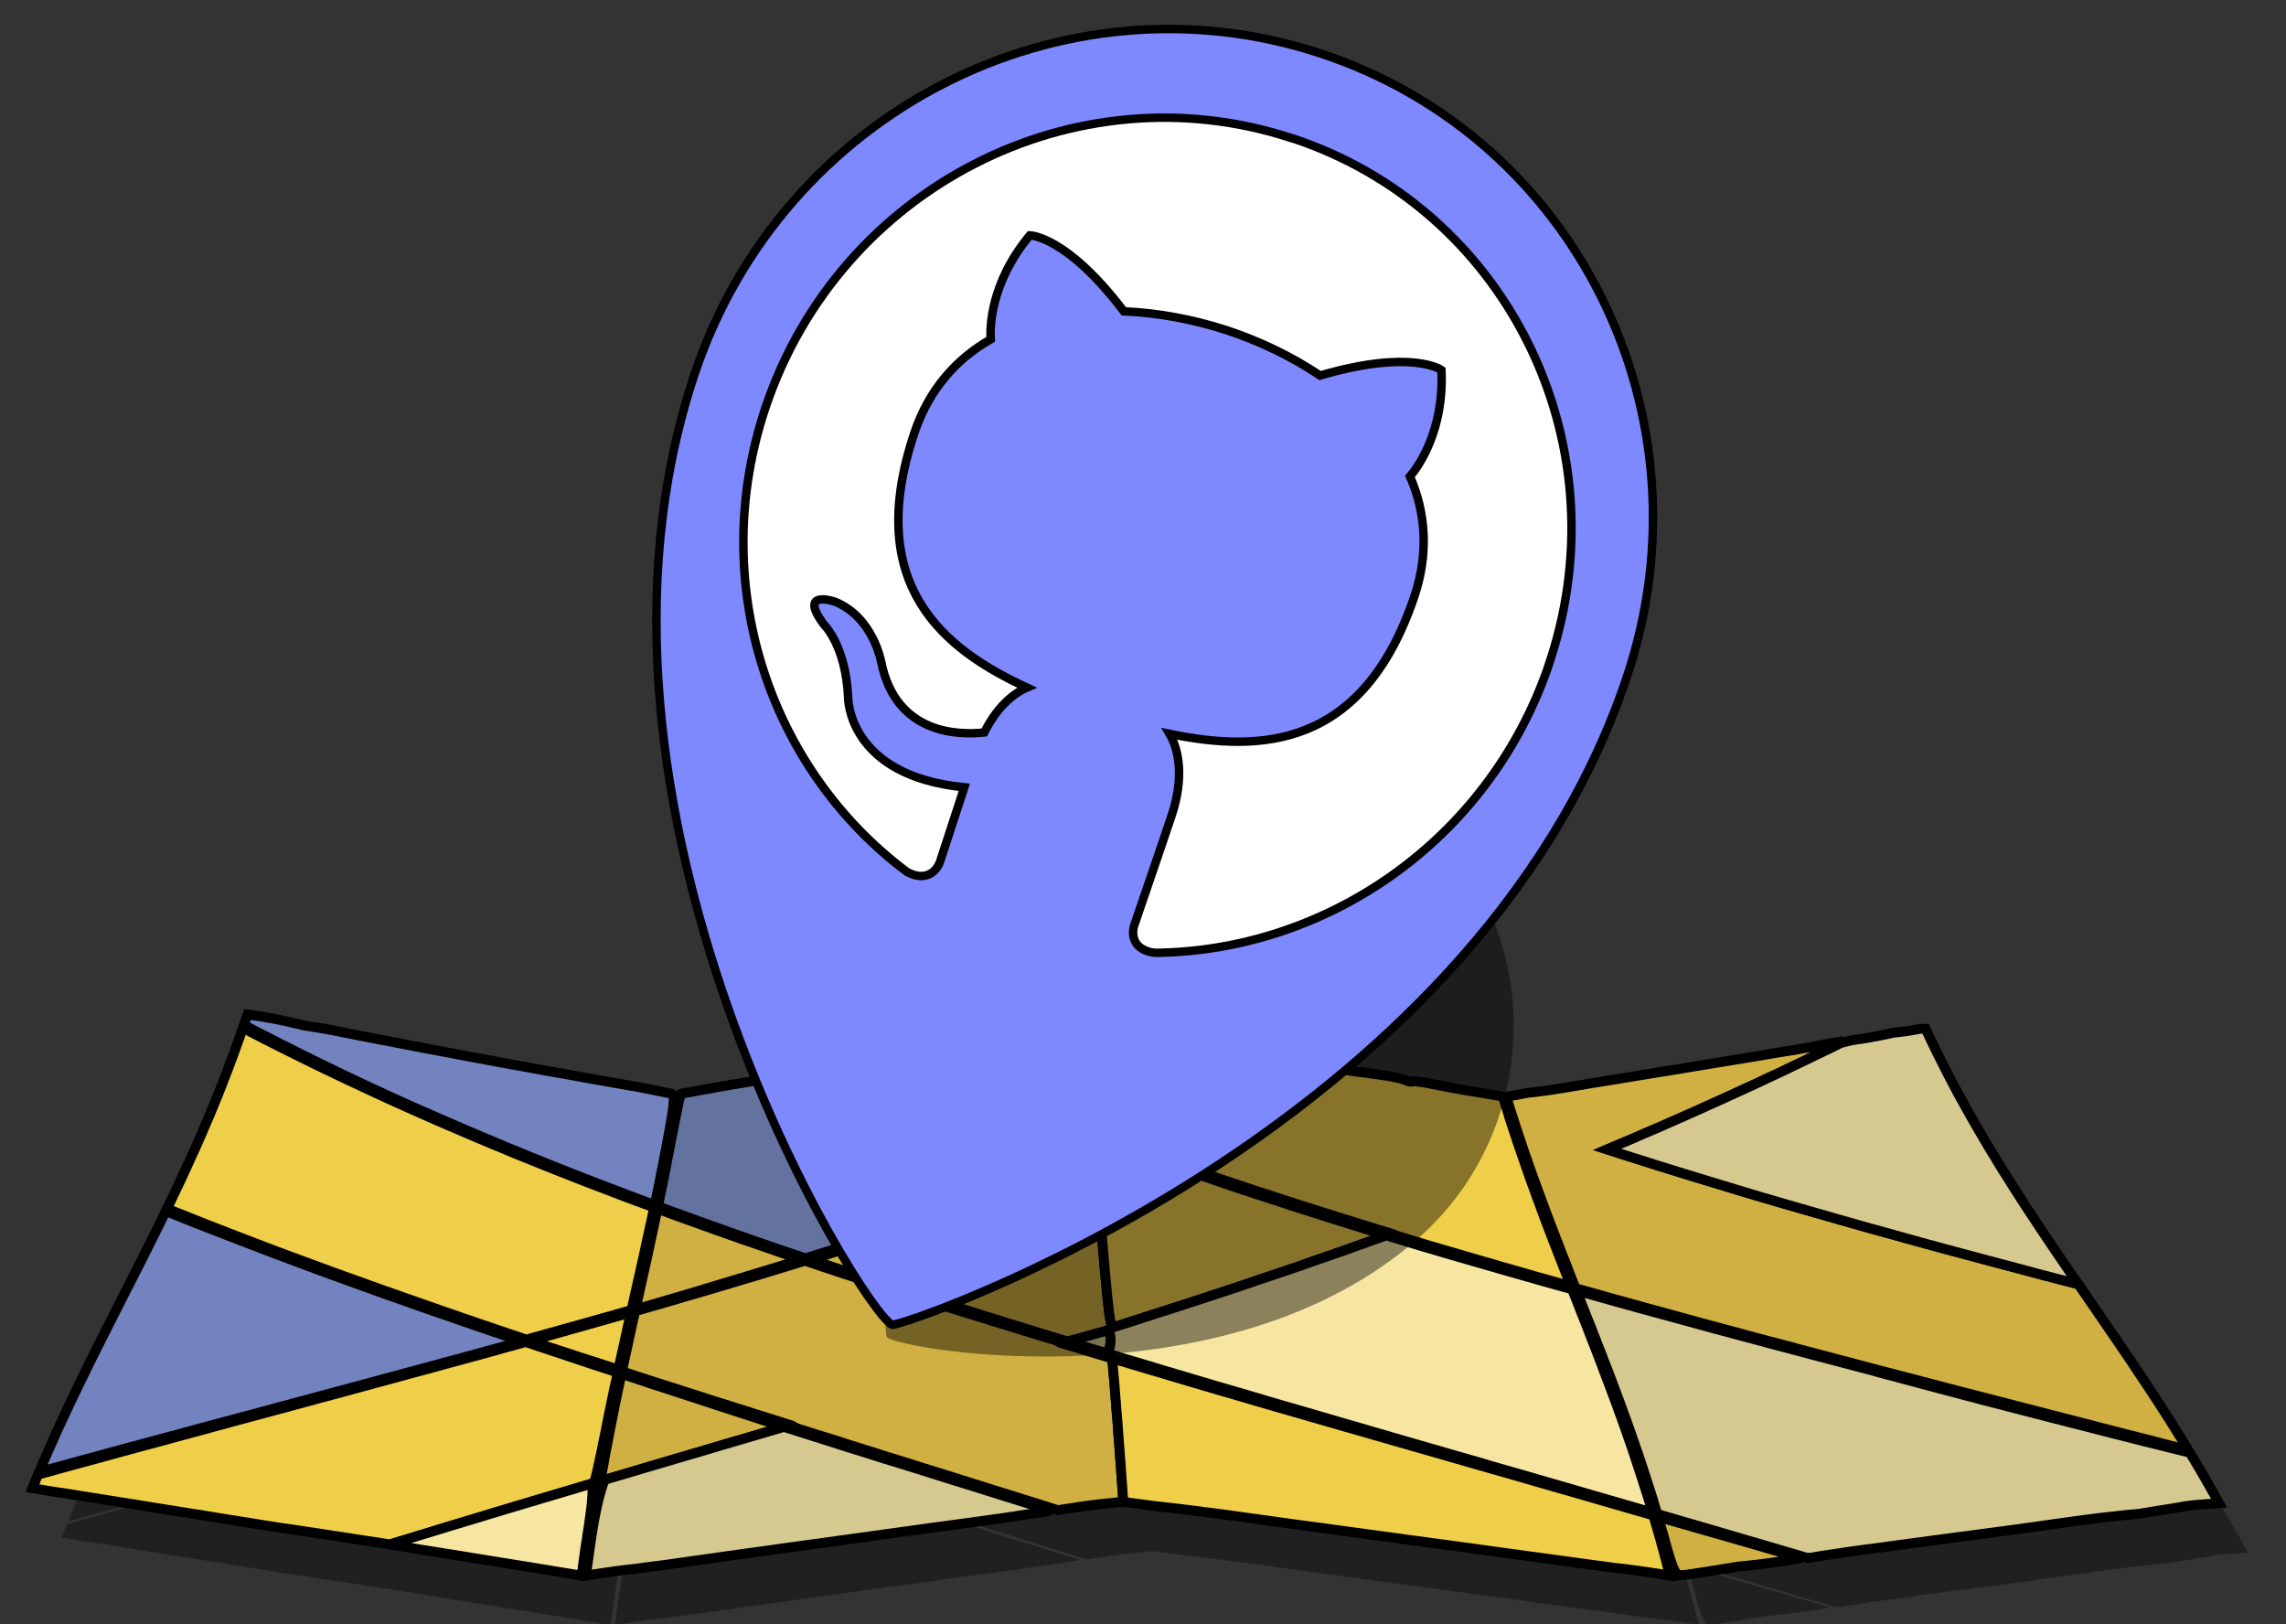<?xml version="1.0" encoding="UTF-8" standalone="no"?>
<svg version="1.1" xmlns="http://www.w3.org/2000/svg" xmlns:xlink="http://www.w3.org/1999/xlink" xmlns:i="http://ns.adobe.com/AdobeIllustrator/10.0/" width="216.407" height="153.763">
	<rect width="100%" height="100%" fill="#333333" stroke="none"/>
	<defs>
		<clipPath id="clip_dp_001" clipPathUnits="userSpaceOnUse" clip-rule="nonzero">
			<path d="M 1068.66,1203.36 L 1142.84,1227.62 L 1117.55,1302.86 L 1043.37,1278.59 Z " clip-rule="nonzero"/>
		</clipPath>
	</defs>
	<g id="dp_dp001" transform="matrix(1,0,0,1,-983.223,-1203.36)">
		<polygon id="dp_polygon002" fill="black" fill-rule="evenodd" fill-opacity="0.376" stroke="none" stroke-width="0" points="1193.13,1345.31 1192.69,1344.59 1192.25,1343.89 1191.81,1343.18 1191.37,1342.48 1190.93,1341.78 1190.48,1341.09 1190.03,1340.4 1189.58,1339.71 1189.13,1339.03 1188.68,1338.35 1188.22,1337.67 1187.77,1336.99 1187.31,1336.31 1186.85,1335.64 1186.39,1334.96 1185.93,1334.29 1185.47,1333.62 1185.01,1332.95 1184.55,1332.28 1184.09,1331.61 1183.63,1330.94 1183.17,1330.27 1182.71,1329.6 1180.87,1329.12 1179.03,1328.64 1177.21,1328.16 1175.4,1327.68 1173.59,1327.2 1171.8,1326.72 1170.01,1326.24 1168.24,1325.75 1166.47,1325.27 1164.72,1324.78 1162.98,1324.3 1161.24,1323.81 1159.52,1323.32 1157.81,1322.83 1156.11,1322.34 1154.41,1321.85 1152.73,1321.35 1151.07,1320.86 1149.41,1320.36 1147.76,1319.86 1146.12,1319.36 1144.5,1318.86 1142.88,1318.36 1141.28,1317.85 1139.69,1317.34 1138.11,1316.84 1139.32,1316.33 1140.52,1315.81 1141.72,1315.3 1142.91,1314.79 1144.09,1314.27 1145.27,1313.75 1146.45,1313.23 1147.62,1312.71 1148.78,1312.18 1149.94,1311.65 1151.1,1311.12 1152.25,1310.59 1153.39,1310.05 1154.54,1309.51 1155.68,1308.97 1156.81,1308.43 1157.94,1307.88 1159.07,1307.33 1160.2,1306.78 1160.17,1306.72 1160.14,1306.65 1159.2,1306.78 1158.81,1306.87 1158.41,1306.95 1158.01,1307.03 1157.61,1307.1 1157.21,1307.18 1156.8,1307.25 1156.39,1307.32 1155.98,1307.39 1154.28,1307.67 1152.58,1307.95 1150.88,1308.23 1149.17,1308.51 1147.47,1308.79 1145.77,1309.08 1144.06,1309.36 1142.35,1309.64 1140.64,1309.92 1138.93,1310.2 1137.21,1310.48 1136.81,1310.54 1136.41,1310.61 1135.6,1310.75 1134.8,1310.88 1134.39,1310.95 1133.98,1311.02 1133.58,1311.08 1133.17,1311.15 1132.75,1311.21 1132.55,1311.24 1132.34,1311.27 1132.13,1311.29 1131.92,1311.32 1131.71,1311.35 1131.5,1311.38 1131.29,1311.4 1131.08,1311.43 1130.86,1311.45 1130.65,1311.47 1128.56,1311.86 1128.9,1312.95 1129.25,1314.03 1129.51,1314.85 1129.78,1315.66 1130.05,1316.46 1130.32,1317.25 1130.6,1318.05 1130.88,1318.83 1131.15,1319.61 1131.41,1320.32 1131.67,1321.03 1131.93,1321.73 1132.19,1322.43 1132.45,1323.12 1132.71,1323.82 1132.98,1324.51 1133.24,1325.2 1133.51,1325.88 1133.77,1326.57 1134.04,1327.25 1134.31,1327.93 1134.58,1328.61 1134.84,1329.3 1135.11,1329.98 1136.84,1330.46 1138.58,1330.94 1140.33,1331.43 1142.09,1331.92 1143.86,1332.4 1145.64,1332.89 1147.43,1333.37 1149.23,1333.86 1151.04,1334.35 1152.86,1334.83 1154.69,1335.32 1156.53,1335.81 1158.38,1336.3 1160.24,1336.79 1162.11,1337.28 1163.98,1337.78 1165.87,1338.27 1167.76,1338.76 1169.67,1339.26 1171.58,1339.75 1173.5,1340.25 1175.43,1340.75 1177.36,1341.25 1179.31,1341.75 1181.26,1342.25 1183.22,1342.76 1185.18,1343.27 1187.16,1343.77 1189.14,1344.28 1191.13,1344.79 1193.13,1345.31"/>
		<polygon id="dp_polygon003" fill="black" fill-rule="evenodd" fill-opacity="0.376" stroke="none" stroke-width="0" points="1091.26,1336.63 1089.61,1336.13 1087.98,1335.64 1086.35,1335.15 1085.89,1334.91 1084.12,1334.37 1082.35,1333.83 1080.6,1333.29 1078.86,1332.75 1077.14,1332.21 1075.43,1331.68 1073.72,1331.14 1072.03,1330.61 1070.36,1330.07 1068.7,1329.53 1067.04,1328.99 1065.4,1328.46 1063.78,1327.92 1062.16,1327.38 1060.6,1327.86 1059.03,1328.34 1057.45,1328.81 1055.86,1329.29 1054.26,1329.77 1052.65,1330.25 1051.02,1330.72 1049.39,1331.2 1047.74,1331.68 1046.09,1332.15 1045.93,1332.86 1045.78,1333.57 1045.62,1334.28 1045.46,1334.99 1045.31,1335.7 1045.15,1336.42 1045,1337.13 1044.84,1337.85 1046.41,1338.36 1047.98,1338.86 1049.56,1339.37 1051.16,1339.88 1052.76,1340.39 1054.37,1340.91 1056,1341.42 1057.63,1341.94 1059.28,1342.45 1060.93,1342.98 1061.38,1343.23 1063.08,1343.76 1064.79,1344.3 1066.51,1344.84 1068.24,1345.39 1069.98,1345.93 1071.73,1346.48 1073.49,1347.03 1075.27,1347.59 1077.05,1348.15 1078.84,1348.71 1080.65,1349.27 1082.46,1349.84 1084.28,1350.41 1086.12,1350.99 1087.78,1350.73 1087.96,1350.7 1088.14,1350.67 1088.34,1350.65 1088.54,1350.62 1088.95,1350.56 1089.37,1350.51 1089.79,1350.46 1089.99,1350.43 1090.19,1350.41 1090.37,1350.39 1090.55,1350.37 1090.72,1350.35 1090.87,1350.34 1090.92,1350.33 1090.98,1350.33 1091.05,1350.32 1091.13,1350.31 1091.32,1350.29 1091.52,1350.27 1091.73,1350.25 1091.84,1350.23 1091.94,1350.22 1092.04,1350.22 1092.13,1350.21 1092.22,1350.21 1092.26,1350.21 1092.3,1350.2 1092.25,1349.45 1092.2,1348.69 1092.15,1347.95 1092.09,1347.21 1092.04,1346.47 1091.99,1345.74 1091.93,1345.02 1091.88,1344.3 1091.82,1343.58 1091.77,1342.87 1091.71,1342.16 1091.66,1341.46 1091.6,1340.76 1091.54,1340.07 1091.49,1339.37 1091.43,1338.68 1091.37,1338 1091.32,1337.31 1091.26,1336.63"/>
		<polygon id="dp_polygon004" fill="black" fill-rule="evenodd" fill-opacity="0.376" stroke="none" stroke-width="0" points="1087.05,1335.02 1088.87,1334.51 1090.67,1334.01 1091.38,1333.67 1091.34,1333.64 1091.31,1333.6 1091.27,1333.57 1091.26,1333.55 1091.24,1333.53 1091.23,1333.5 1091.21,1333.47 1091.2,1333.44 1091.18,1333.41 1091.16,1333.33 1091.13,1333.24 1091.1,1333.12 1091.07,1332.98 1091.04,1332.81 1091.01,1332.62 1090.98,1332.39 1090.94,1332.13 1090.91,1331.84 1090.87,1331.5 1090.83,1331.12 1090.79,1330.69 1090.69,1329.7 1090.58,1328.48 1090.51,1327.75 1090.45,1327.02 1090.37,1326.16 1090.3,1325.29 1090.24,1324.62 1090.19,1323.94 1090.13,1323.26 1090.07,1322.54 1090.01,1321.81 1089.95,1321.09 1089.89,1320.35 1089.83,1319.62 1089.78,1318.88 1089.72,1318.13 1088.39,1318.63 1087.04,1319.12 1085.69,1319.61 1084.33,1320.1 1082.96,1320.59 1081.58,1321.08 1080.19,1321.56 1078.79,1322.04 1077.37,1322.53 1075.95,1323 1074.52,1323.48 1073.08,1323.96 1071.63,1324.44 1070.17,1324.91 1068.7,1325.38 1067.22,1325.86 1065.73,1326.33 1064.22,1326.8 1062.71,1327.27 1064.16,1327.75 1065.61,1328.24 1067.08,1328.72 1068.56,1329.21 1070.04,1329.69 1071.54,1330.18 1073.04,1330.66 1074.56,1331.14 1076.08,1331.63 1077.62,1332.11 1079.17,1332.59 1080.72,1333.08 1082.29,1333.57 1083.87,1334.05 1085.45,1334.54 1087.05,1335.02"/>
		<polygon id="dp_polygon005" fill="black" fill-rule="evenodd" fill-opacity="0.376" stroke="none" stroke-width="0" points="1089.51,1315.33 1089.45,1314.56 1089.4,1313.78 1089.34,1313 1089.29,1312.21 1089.23,1311.41 1089.18,1310.61 1089.13,1309.79 1089.08,1308.97 1089.02,1308.15 1088.97,1307.31 1088.92,1306.46 1088.87,1305.61 1088.82,1304.75 1088.69,1304.76 1088.55,1304.78 1088.42,1304.8 1088.27,1304.81 1088.13,1304.83 1087.98,1304.85 1087.84,1304.88 1087.69,1304.9 1087.55,1304.92 1087.41,1304.94 1087.28,1304.97 1087.15,1304.99 1087.03,1305.01 1086.91,1305.04 1086.81,1305.06 1086.71,1305.08 1086.55,1305.11 1086.38,1305.15 1086.22,1305.18 1086.05,1305.22 1085.88,1305.25 1085.71,1305.28 1085.55,1305.31 1085.38,1305.34 1085.21,1305.37 1085.03,1305.39 1084.69,1305.45 1084.35,1305.5 1083.99,1305.56 1081.87,1305.96 1079.74,1306.37 1077.59,1306.77 1077.17,1306.85 1076.74,1306.92 1076.32,1307 1075.9,1307.08 1075.47,1307.17 1075.05,1307.25 1074.63,1307.34 1074.21,1307.42 1073.85,1307.5 1073.49,1307.57 1073.13,1307.64 1072.77,1307.71 1072.4,1307.78 1072.03,1307.85 1071.67,1307.91 1071.3,1307.98 1072.76,1308.62 1074.23,1309.25 1075.71,1309.88 1077.2,1310.51 1078.7,1311.12 1080.21,1311.74 1080.42,1311.83 1080.64,1311.93 1080.87,1312.03 1081.12,1312.13 1081.38,1312.24 1081.65,1312.35 1081.93,1312.47 1082.22,1312.58 1082.83,1312.82 1083.46,1313.07 1084.11,1313.32 1084.77,1313.57 1085.43,1313.82 1086.09,1314.07 1087.37,1314.54 1087.97,1314.76 1088.53,1314.97 1089.05,1315.16 1089.51,1315.33"/>
		<polygon id="dp_polygon006" fill="black" fill-rule="evenodd" fill-opacity="0.376" stroke="none" stroke-width="0" points="1043.24,1348.11 1045.16,1347.54 1047.07,1346.97 1048.97,1346.41 1050.87,1345.85 1052.75,1345.29 1054.62,1344.74 1056.49,1344.19 1058.34,1343.65 1060.18,1343.11 1058.6,1342.6 1057.03,1342.09 1055.46,1341.58 1053.91,1341.08 1052.37,1340.57 1050.83,1340.07 1049.31,1339.57 1047.79,1339.07 1046.29,1338.58 1044.79,1338.08 1044.65,1338.77 1044.5,1339.47 1044.36,1340.16 1044.21,1340.86 1044.07,1341.57 1043.93,1342.27 1043.79,1342.98 1043.65,1343.7 1043.51,1344.42 1043.37,1345.15 1043.24,1345.88 1043.1,1346.61 1042.97,1347.36 1042.83,1348.1 1043.03,1348.1 1043.24,1348.11"/>
		<polygon id="dp_polygon007" fill="black" fill-rule="evenodd" fill-opacity="0.376" stroke="none" stroke-width="0" points="1047.19,1327.2 1047.04,1327.87 1046.89,1328.53 1046.74,1329.2 1046.6,1329.87 1046.45,1330.53 1046.3,1331.2 1046.15,1331.87 1046.52,1331.87 1048.27,1331.36 1050,1330.85 1051.73,1330.33 1053.44,1329.82 1055.14,1329.31 1056.83,1328.8 1058.51,1328.29 1060.17,1327.78 1061.83,1327.26 1060.43,1326.79 1059.03,1326.31 1057.65,1325.83 1056.28,1325.36 1054.91,1324.88 1053.55,1324.39 1052.2,1323.91 1050.86,1323.43 1049.53,1322.95 1048.21,1322.46 1048.06,1323.14 1047.92,1323.82 1047.77,1324.5 1047.63,1325.18 1047.48,1325.85 1047.33,1326.53 1047.19,1327.2"/>
		<polygon id="dp_polygon008" fill="black" fill-rule="evenodd" fill-opacity="0.376" stroke="none" stroke-width="0" points="1143.71,1354.33 1143.79,1354.66 1143.88,1354.96 1143.97,1355.25 1144.05,1355.51 1144.13,1355.76 1144.21,1355.99 1144.29,1356.21 1144.36,1356.4 1144.44,1356.57 1144.51,1356.72 1144.54,1356.79 1144.57,1356.85 1144.61,1356.9 1144.64,1356.95 1144.67,1357 1144.7,1357.03 1144.73,1357.07 1144.76,1357.09 1144.79,1357.12 1144.8,1357.12 1144.81,1357.13 1144.83,1357.14 1144.84,1357.14 1144.85,1357.14 1144.86,1357.14 1144.96,1357.14 1145.06,1357.14 1145.16,1357.13 1145.25,1357.13 1145.34,1357.12 1145.43,1357.11 1145.52,1357.11 1145.61,1357.1 1145.69,1357.09 1145.78,1357.07 1145.95,1357.05 1146.13,1357.02 1146.31,1357 1146.57,1356.96 1146.83,1356.92 1147.1,1356.88 1147.36,1356.84 1147.88,1356.76 1148.39,1356.68 1148.9,1356.59 1149.41,1356.51 1150.43,1356.34 1150.82,1356.3 1151.2,1356.26 1151.58,1356.22 1151.95,1356.18 1152.32,1356.14 1152.69,1356.09 1153.06,1356.04 1153.42,1356 1153.78,1355.95 1154.14,1355.9 1154.5,1355.85 1154.86,1355.79 1155.22,1355.74 1155.57,1355.69 1156.29,1355.58 1156.41,1355.51 1154.47,1354.95 1152.53,1354.38 1150.59,1353.82 1148.67,1353.27 1146.75,1352.71 1144.84,1352.16 1142.93,1351.62 1143.19,1352.51 1143.45,1353.42 1143.71,1354.33"/>
		<polygon id="dp_polygon009" fill="black" fill-rule="evenodd" fill-opacity="0.376" stroke="none" stroke-width="0" points="1008.96,1305.34 1010.14,1305.95 1011.33,1306.56 1012.52,1307.16 1013.72,1307.76 1014.92,1308.35 1016.12,1308.94 1017.33,1309.52 1018.54,1310.1 1019.76,1310.67 1020.98,1311.24 1022.2,1311.81 1023.43,1312.37 1024.66,1312.92 1025.9,1313.47 1027.14,1314.02 1028.39,1314.56 1029.65,1315.1 1030.91,1315.64 1032.17,1316.17 1033.45,1316.7 1034.72,1317.23 1036.01,1317.75 1037.3,1318.27 1038.6,1318.79 1039.9,1319.3 1041.22,1319.81 1042.53,1320.32 1043.86,1320.83 1045.2,1321.33 1046.54,1321.84 1047.89,1322.34 1047.74,1323.04 1047.59,1323.75 1047.44,1324.45 1047.29,1325.14 1047.13,1325.84 1046.98,1326.53 1046.83,1327.22 1046.67,1327.91 1046.52,1328.6 1046.37,1329.29 1046.21,1329.98 1046.06,1330.67 1045.9,1331.35 1045.75,1332.04 1044.11,1332.51 1042.47,1332.97 1040.81,1333.44 1039.15,1333.9 1037.48,1334.37 1035.79,1334.84 1034.28,1334.33 1032.77,1333.82 1031.27,1333.31 1029.79,1332.8 1028.31,1332.29 1026.84,1331.78 1025.38,1331.27 1023.93,1330.76 1022.49,1330.25 1021.05,1329.74 1019.63,1329.23 1018.21,1328.71 1017.36,1328.41 1016.43,1328.07 1015.42,1327.7 1014.36,1327.31 1012.12,1326.48 1009.81,1325.6 1007.52,1324.72 1005.36,1323.87 1003.56,1323.16 1001.77,1322.44 1002.11,1321.75 1002.44,1321.06 1002.77,1320.37 1003.1,1319.67 1003.43,1318.97 1003.75,1318.26 1004.08,1317.55 1004.4,1316.83 1004.72,1316.11 1005.04,1315.38 1005.35,1314.65 1005.67,1313.91 1005.98,1313.17 1006.29,1312.41 1006.6,1311.66 1006.9,1310.89 1007.2,1310.12 1007.5,1309.34 1007.8,1308.56 1008.09,1307.77 1008.38,1306.96 1008.67,1306.15 1008.96,1305.34"/>
		<polygon id="dp_polygon010" fill="black" fill-rule="evenodd" fill-opacity="0.376" stroke="none" stroke-width="0" points="1022.88,1354.23 1024.82,1353.63 1026.76,1353.04 1028.68,1352.46 1030.61,1351.88 1032.52,1351.3 1034.42,1350.73 1036.32,1350.16 1038.21,1349.6 1040.09,1349.04 1041.96,1348.48 1042.17,1348.42 1042.18,1348.41 1042.19,1348.41 1042.2,1348.38 1042.22,1348.35 1042.24,1348.29 1042.26,1348.23 1042.28,1348.15 1042.33,1347.96 1042.39,1347.73 1042.46,1347.45 1042.53,1347.13 1042.61,1346.78 1042.7,1346.4 1042.79,1345.98 1042.88,1345.54 1042.97,1345.08 1043.07,1344.59 1043.18,1344.09 1043.28,1343.57 1043.39,1343.04 1043.53,1342.3 1043.68,1341.57 1043.83,1340.84 1043.98,1340.11 1044.14,1339.39 1044.29,1338.68 1044.44,1337.96 1042.97,1337.48 1041.5,1336.99 1040.04,1336.51 1038.6,1336.03 1037.16,1335.55 1035.73,1335.07 1033.99,1335.55 1032.24,1336.03 1030.48,1336.52 1028.71,1337 1026.94,1337.49 1025.15,1337.97 1023.35,1338.46 1021.55,1338.95 1019.73,1339.44 1017.91,1339.93 1016.07,1340.43 1014.23,1340.93 1012.38,1341.43 1010.52,1341.93 1008.66,1342.43 1006.78,1342.94 1004.9,1343.45 1003.01,1343.96 1001.11,1344.47 999.203,1344.99 997.289,1345.51 995.368,1346.03 993.44,1346.56 991.505,1347.09 989.563,1347.63 989.035,1348.9 989.717,1349.02 990.115,1349.09 990.524,1349.15 990.927,1349.22 991.117,1349.25 991.3,1349.28 991.471,1349.3 991.627,1349.33 991.765,1349.34 991.885,1349.36 994.111,1349.71 996.344,1350.07 998.584,1350.43 1000.83,1350.79 1003.09,1351.15 1005.35,1351.51 1007.62,1351.87 1009.9,1352.24 1012.18,1352.6 1013.52,1352.8 1014.85,1353 1016.19,1353.2 1017.52,1353.4 1018.86,1353.61 1020.2,1353.81 1021.54,1354.02 1022.88,1354.23"/>
		<polygon id="dp_polygon011" fill="black" fill-rule="evenodd" fill-opacity="0.376" stroke="none" stroke-width="0" points="1118.06,1324.95 1118.3,1325.05 1119.89,1325.53 1121.5,1326.01 1123.11,1326.48 1124.73,1326.96 1126.36,1327.43 1128.01,1327.91 1129.66,1328.38 1131.33,1328.86 1133,1329.33 1134.69,1329.8 1134.41,1329.1 1134.14,1328.4 1133.86,1327.7 1133.59,1327 1133.32,1326.29 1133.05,1325.59 1132.77,1324.88 1132.5,1324.17 1132.23,1323.46 1131.97,1322.74 1131.7,1322.02 1131.43,1321.3 1131.17,1320.58 1130.91,1319.85 1130.64,1319.11 1130.38,1318.36 1130.12,1317.61 1129.86,1316.85 1129.6,1316.09 1129.35,1315.33 1129.1,1314.56 1128.85,1313.78 1128.54,1312.81 1128.24,1311.83 1126.47,1311.53 1124.72,1311.24 1124.48,1311.19 1124.24,1311.15 1124,1311.11 1123.76,1311.07 1123.28,1310.98 1122.8,1310.89 1122.33,1310.8 1121.86,1310.71 1120.92,1310.52 1120.39,1310.45 1119.87,1310.38 1119.67,1310.41 1119.64,1310.41 1119.61,1310.41 1119.59,1310.41 1119.57,1310.42 1119.54,1310.42 1119.52,1310.42 1119.5,1310.42 1119.48,1310.42 1119.45,1310.42 1119.43,1310.41 1119.4,1310.41 1119.36,1310.4 1119.32,1310.39 1119.28,1310.38 1119.25,1310.37 1119.21,1310.35 1119.17,1310.34 1119.09,1310.31 1119.05,1310.29 1119,1310.27 1118.91,1310.24 1118.81,1310.21 1118.71,1310.18 1118.61,1310.15 1118.51,1310.12 1118.4,1310.09 1118.29,1310.07 1118.18,1310.05 1118.07,1310.02 1117.95,1310 1117.84,1309.97 1117.72,1309.95 1117.61,1309.93 1117.49,1309.91 1117.37,1309.89 1117.25,1309.87 1117.01,1309.83 1116.77,1309.8 1116.52,1309.76 1116.28,1309.73 1116.04,1309.69 1115.81,1309.66 1115.58,1309.62 1115.35,1309.59 1115.11,1309.56 1114.87,1309.54 1114.64,1309.51 1114.41,1309.48 1114.17,1309.45 1113.95,1309.41 1113.72,1309.38 1113.49,1309.34 1113.27,1309.3 1113.05,1309.26 1112.82,1309.22 1112.6,1309.18 1112.38,1309.13 1112.16,1309.09 1111.94,1309.04 1111.71,1308.99 1110.44,1309.57 1109.17,1310.14 1107.88,1310.7 1106.59,1311.27 1105.29,1311.83 1103.98,1312.39 1102.67,1312.94 1101.34,1313.49 1100,1314.04 1098.66,1314.59 1097.31,1315.13 1095.95,1315.68 1094.57,1316.21 1093.19,1316.75 1094.65,1317.27 1096.12,1317.79 1097.6,1318.31 1099.09,1318.82 1100.59,1319.33 1102.11,1319.84 1103.63,1320.35 1105.16,1320.86 1106.71,1321.36 1108.26,1321.86 1109.83,1322.36 1111.41,1322.86 1112.99,1323.36 1114.59,1323.86 1116.2,1324.36 1117.83,1324.85 1118.06,1324.95"/>
		<polygon id="dp_polygon012" fill="black" fill-rule="evenodd" fill-opacity="0.376" stroke="none" stroke-width="0" points="1092.3,1350.2 1095.12,1350.58 1095.61,1350.63 1096.11,1350.69 1096.59,1350.75 1097.08,1350.8 1097.57,1350.86 1098.06,1350.92 1098.55,1350.98 1099.03,1351.04 1099.52,1351.1 1100.01,1351.17 1100.49,1351.23 1100.98,1351.29 1101.95,1351.42 1102.92,1351.55 1103.89,1351.68 1104.85,1351.82 1106.79,1352.09 1108.73,1352.36 1109.71,1352.49 1110.68,1352.62 1113.31,1352.98 1115.96,1353.34 1118.61,1353.7 1121.26,1354.06 1123.93,1354.42 1126.4,1354.76 1128.88,1355.1 1131.37,1355.43 1133.86,1355.77 1136.36,1356.11 1138.86,1356.46 1139.2,1356.49 1139.53,1356.53 1139.86,1356.57 1140.19,1356.61 1140.51,1356.65 1140.84,1356.7 1141.16,1356.74 1141.48,1356.78 1141.81,1356.83 1142.13,1356.88 1142.45,1356.92 1142.77,1356.97 1143.08,1357.02 1143.4,1357.07 1143.72,1357.13 1144.04,1357.18 1143.83,1356.34 1143.61,1355.51 1143.39,1354.69 1143.17,1353.88 1142.94,1353.07 1142.71,1352.27 1142.48,1351.48 1140.53,1350.92 1138.59,1350.35 1136.65,1349.8 1134.72,1349.24 1132.8,1348.69 1130.89,1348.14 1128.99,1347.59 1127.09,1347.05 1125.21,1346.51 1123.33,1345.97 1121.47,1345.43 1119.61,1344.9 1117.76,1344.37 1115.92,1343.84 1114.64,1343.47 1113.23,1343.07 1111.72,1342.63 1110.12,1342.17 1106.74,1341.19 1105,1340.69 1103.26,1340.18 1101.54,1339.68 1099.83,1339.18 1096.6,1338.22 1094.81,1337.69 1093.03,1337.16 1091.26,1336.63 1091.32,1337.31 1091.37,1338 1091.43,1338.68 1091.49,1339.37 1091.54,1340.07 1091.6,1340.76 1091.66,1341.46 1091.71,1342.16 1091.77,1342.87 1091.82,1343.58 1091.88,1344.3 1091.93,1345.02 1091.99,1345.74 1092.04,1346.47 1092.09,1347.21 1092.15,1347.95 1092.2,1348.69 1092.25,1349.45 1092.3,1350.2"/>
		<polygon id="dp_polygon013" fill="black" fill-rule="evenodd" fill-opacity="0.376" stroke="none" stroke-width="0" points="1091.38,1333.67 1092.9,1333.19 1094.41,1332.7 1095.91,1332.22 1097.4,1331.74 1098.88,1331.26 1100.35,1330.78 1101.81,1330.3 1103.26,1329.81 1104.7,1329.33 1106.13,1328.85 1107.55,1328.37 1108.96,1327.89 1110.36,1327.4 1111.75,1326.92 1113.12,1326.43 1114.49,1325.95 1115.86,1325.46 1117.21,1324.98 1115.61,1324.49 1114.02,1323.99 1112.44,1323.5 1110.87,1323 1109.31,1322.51 1107.77,1322.01 1106.23,1321.51 1104.71,1321.01 1103.19,1320.5 1101.69,1320 1100.2,1319.49 1098.72,1318.99 1097.24,1318.47 1095.78,1317.96 1094.33,1317.45 1092.89,1316.93 1091.31,1317.53 1089.72,1318.13 1089.78,1318.88 1089.83,1319.62 1089.89,1320.35 1089.95,1321.09 1090.01,1321.81 1090.07,1322.54 1090.13,1323.26 1090.19,1323.94 1090.24,1324.62 1090.3,1325.29 1090.37,1326.16 1090.45,1327.02 1090.51,1327.75 1090.58,1328.48 1090.69,1329.7 1090.79,1330.69 1090.83,1331.12 1090.87,1331.5 1090.91,1331.84 1090.94,1332.13 1090.98,1332.39 1091.01,1332.62 1091.04,1332.81 1091.07,1332.98 1091.1,1333.12 1091.13,1333.24 1091.16,1333.33 1091.18,1333.41 1091.2,1333.44 1091.21,1333.47 1091.23,1333.5 1091.24,1333.53 1091.26,1333.55 1091.27,1333.57 1091.31,1333.6 1091.34,1333.64 1091.38,1333.67"/>
		<polygon id="dp_polygon014" fill="black" fill-rule="evenodd" fill-opacity="0.376" stroke="none" stroke-width="0" points="1089.51,1315.33 1091.18,1315.98 1092.87,1316.62 1094.24,1316.09 1095.6,1315.55 1096.95,1315.01 1098.3,1314.48 1099.63,1313.93 1100.95,1313.39 1102.27,1312.84 1103.57,1312.29 1104.87,1311.73 1106.16,1311.18 1107.45,1310.62 1108.72,1310.05 1109.99,1309.49 1111.25,1308.92 1110.06,1308.71 1108.93,1308.5 1107.8,1308.3 1105.56,1307.89 1103.33,1307.48 1101.11,1307.07 1098.91,1306.65 1096.71,1306.23 1094.53,1305.81 1092.36,1305.39 1091.84,1305.28 1091.33,1305.18 1091.07,1305.13 1090.81,1305.07 1090.56,1305.02 1090.31,1304.96 1090.11,1304.92 1089.91,1304.88 1089.72,1304.84 1089.55,1304.81 1089.39,1304.79 1089.32,1304.77 1089.26,1304.76 1089.2,1304.76 1089.15,1304.75 1089.11,1304.75 1089.08,1304.75 1088.82,1304.75 1088.87,1305.61 1088.92,1306.46 1088.97,1307.31 1089.02,1308.15 1089.08,1308.97 1089.13,1309.79 1089.18,1310.61 1089.23,1311.41 1089.29,1312.21 1089.34,1313 1089.4,1313.78 1089.45,1314.56 1089.51,1315.33"/>
		<polygon id="dp_polygon015" fill="black" fill-rule="evenodd" fill-opacity="0.376" stroke="none" stroke-width="0" points="1040.95,1333.61 1038.55,1334.28 1036.13,1334.96 1037.78,1335.5 1039.44,1336.04 1041.12,1336.59 1042.8,1337.13 1044.5,1337.67 1044.65,1336.99 1044.8,1336.31 1044.95,1335.63 1045.1,1334.96 1045.25,1334.28 1045.4,1333.61 1045.55,1332.94 1045.7,1332.27 1043.33,1332.94 1040.95,1333.61"/>
		<polygon id="dp_polygon016" fill="black" fill-rule="evenodd" fill-opacity="0.376" stroke="none" stroke-width="0" points="1196.04,1350.34 1195.56,1350.37 1195.33,1350.38 1195.1,1350.4 1194.87,1350.41 1194.65,1350.43 1194.43,1350.44 1194.21,1350.46 1194,1350.48 1193.78,1350.5 1193.57,1350.52 1193.36,1350.55 1193.15,1350.57 1192.94,1350.6 1192.73,1350.63 1192.63,1350.65 1192.52,1350.67 1191.52,1350.83 1190.51,1351 1188.48,1351.33 1188.08,1351.37 1187.69,1351.4 1187.3,1351.44 1186.91,1351.48 1186.52,1351.52 1186.13,1351.56 1185.75,1351.61 1185.36,1351.65 1184.98,1351.7 1184.6,1351.74 1184.21,1351.79 1183.83,1351.84 1183.45,1351.89 1183.07,1351.94 1182.31,1352.04 1181.56,1352.14 1180.8,1352.25 1179.3,1352.46 1178.55,1352.57 1177.79,1352.67 1177.04,1352.77 1176.29,1352.88 1172.4,1353.4 1170.25,1353.68 1168.1,1353.97 1165.95,1354.26 1163.78,1354.55 1161.61,1354.84 1161.07,1354.92 1160.52,1354.99 1159.98,1355.07 1159.45,1355.15 1158.91,1355.24 1158.38,1355.32 1157.85,1355.41 1157.32,1355.5 1156.99,1355.49 1154.61,1354.79 1152.23,1354.09 1149.87,1353.4 1147.52,1352.71 1145.18,1352.03 1142.85,1351.35 1142.62,1350.58 1142.39,1349.83 1142.15,1349.07 1141.91,1348.33 1141.67,1347.58 1141.43,1346.85 1141.19,1346.12 1140.94,1345.39 1140.69,1344.67 1140.44,1343.95 1140.19,1343.24 1139.94,1342.53 1139.68,1341.83 1139.43,1341.13 1139.17,1340.43 1138.91,1339.73 1138.65,1339.04 1138.39,1338.35 1138.13,1337.67 1137.86,1336.98 1137.6,1336.3 1137.33,1335.62 1137.07,1334.94 1136.8,1334.26 1136.54,1333.58 1136.27,1332.9 1136,1332.23 1135.74,1331.55 1135.47,1330.88 1135.2,1330.2 1136.99,1330.7 1138.79,1331.21 1140.6,1331.71 1142.43,1332.21 1144.26,1332.71 1146.1,1333.21 1147.96,1333.71 1149.82,1334.22 1151.7,1334.72 1153.58,1335.23 1155.48,1335.73 1157.39,1336.24 1159.3,1336.74 1161.23,1337.25 1163.17,1337.76 1163.85,1337.95 1164.59,1338.14 1165.36,1338.35 1166.17,1338.57 1167.88,1339.03 1169.72,1339.52 1171.66,1340.03 1173.67,1340.55 1175.75,1341.09 1177.86,1341.64 1179.98,1342.19 1182.09,1342.73 1184.17,1343.26 1186.19,1343.78 1187.18,1344.03 1188.14,1344.27 1189.08,1344.5 1189.99,1344.73 1190.86,1344.95 1191.7,1345.16 1192.51,1345.36 1193.27,1345.55 1193.74,1346.33 1194.21,1347.12 1194.67,1347.92 1195.13,1348.72 1195.59,1349.53 1196.04,1350.34"/>
		<polygon id="dp_polygon017" fill="black" fill-rule="evenodd" fill-opacity="0.376" stroke="none" stroke-width="0" points="1182.71,1329.6 1182.26,1328.94 1181.8,1328.28 1181.35,1327.61 1180.9,1326.95 1180.44,1326.28 1179.99,1325.62 1179.54,1324.95 1179.09,1324.27 1178.65,1323.6 1178.2,1322.93 1177.76,1322.25 1177.31,1321.57 1176.87,1320.88 1176.43,1320.19 1176,1319.5 1175.56,1318.81 1175.13,1318.11 1174.7,1317.4 1174.27,1316.7 1173.85,1315.98 1173.43,1315.27 1173.01,1314.55 1172.59,1313.82 1172.18,1313.09 1171.77,1312.35 1171.36,1311.61 1170.96,1310.86 1170.56,1310.1 1170.17,1309.34 1169.78,1308.57 1169.39,1307.8 1169.01,1307.01 1168.63,1306.23 1168.26,1305.43 1167.99,1305.42 1167.73,1305.42 1167.58,1305.45 1167.42,1305.48 1167.27,1305.51 1167.11,1305.53 1166.96,1305.56 1166.8,1305.58 1166.65,1305.61 1166.49,1305.63 1166.33,1305.66 1166.17,1305.68 1166.01,1305.7 1165.85,1305.72 1165.68,1305.74 1165.52,1305.76 1165.35,1305.78 1165.18,1305.8 1164.38,1305.96 1163.99,1306.05 1163.79,1306.09 1163.59,1306.13 1163.39,1306.16 1163.19,1306.2 1162.98,1306.24 1162.77,1306.27 1162.57,1306.31 1162.36,1306.34 1162.15,1306.37 1161.93,1306.41 1161.81,1306.42 1161.68,1306.44 1161.57,1306.46 1161.45,1306.48 1161.34,1306.5 1161.23,1306.52 1161.12,1306.54 1161.02,1306.56 1160.91,1306.59 1160.81,1306.61 1160.71,1306.64 1160.61,1306.66 1160.5,1306.69 1160.4,1306.72 1160.3,1306.75 1160.2,1306.78 1159.07,1307.33 1157.94,1307.88 1156.81,1308.43 1155.68,1308.97 1154.54,1309.51 1153.39,1310.05 1152.25,1310.59 1151.1,1311.12 1149.94,1311.65 1148.78,1312.18 1147.62,1312.71 1146.45,1313.23 1145.27,1313.75 1144.09,1314.27 1142.91,1314.79 1141.72,1315.3 1140.52,1315.81 1139.32,1316.33 1138.11,1316.84 1139.69,1317.34 1141.28,1317.85 1142.88,1318.36 1144.5,1318.86 1146.12,1319.36 1147.76,1319.86 1149.41,1320.36 1151.07,1320.86 1152.73,1321.35 1154.41,1321.85 1156.11,1322.34 1157.81,1322.83 1159.52,1323.32 1161.24,1323.81 1162.98,1324.3 1164.72,1324.78 1166.47,1325.27 1168.24,1325.75 1170.01,1326.24 1171.8,1326.72 1173.59,1327.2 1175.4,1327.68 1177.21,1328.16 1179.03,1328.64 1180.87,1329.12 1182.71,1329.6"/>
		<polygon id="dp_polygon018" fill="black" fill-rule="evenodd" fill-opacity="0.376" stroke="none" stroke-width="0" points="1043.24,1348.11 1043.21,1348.16 1043.17,1348.23 1043.14,1348.3 1043.11,1348.39 1043.07,1348.48 1043.03,1348.58 1042.96,1348.8 1042.88,1349.05 1042.8,1349.33 1042.72,1349.63 1042.63,1349.96 1042.55,1350.3 1042.47,1350.66 1042.39,1351.03 1042.31,1351.42 1042.23,1351.82 1042.16,1352.23 1042.09,1352.64 1042.02,1353.05 1041.9,1353.86 1041.78,1354.67 1041.67,1355.5 1041.55,1356.33 1041.44,1357.17 1044.37,1356.74 1044.73,1356.69 1045.1,1356.65 1045.46,1356.61 1045.82,1356.56 1046.55,1356.47 1047.27,1356.38 1047.99,1356.29 1048.7,1356.19 1049.41,1356.1 1050.13,1356 1050.84,1355.9 1051.55,1355.8 1052.96,1355.6 1054.37,1355.4 1055.78,1355.2 1058.13,1354.87 1060.46,1354.55 1062.8,1354.23 1065.12,1353.9 1067.44,1353.58 1069.75,1353.27 1072.06,1352.95 1074.36,1352.63 1076.66,1352.32 1078.95,1352 1079.36,1351.95 1079.78,1351.89 1080.19,1351.83 1080.6,1351.77 1081.42,1351.65 1082.24,1351.53 1083.05,1351.41 1083.86,1351.29 1084.66,1351.16 1085.47,1351.04 1083.59,1350.45 1081.73,1349.87 1079.87,1349.29 1078.03,1348.71 1076.2,1348.13 1074.37,1347.56 1072.56,1347 1071.93,1346.8 1071.24,1346.59 1070.49,1346.36 1069.7,1346.11 1068.03,1345.59 1066.3,1345.05 1064.57,1344.5 1062.93,1343.98 1060.18,1343.11 1058.34,1343.65 1056.49,1344.19 1054.62,1344.74 1052.75,1345.29 1050.87,1345.85 1048.97,1346.41 1047.07,1346.97 1045.16,1347.54 1043.24,1348.11"/>
		<polygon id="dp_polygon019" fill="black" fill-rule="evenodd" fill-opacity="0.376" stroke="none" stroke-width="0" points="1090.85,1336.17 1090.91,1335.98 1090.96,1335.8 1090.99,1335.7 1091.01,1335.61 1091.03,1335.52 1091.05,1335.43 1091.07,1335.33 1091.08,1335.24 1091.09,1335.15 1091.1,1335.06 1091.1,1334.96 1091.11,1334.87 1091.1,1334.78 1091.1,1334.68 1091.09,1334.63 1091.08,1334.57 1091.07,1334.51 1091.06,1334.46 1091.05,1334.41 1091.04,1334.36 1091.02,1334.31 1091.01,1334.27 1090.99,1334.23 1090.97,1334.19 1090.95,1334.16 1090.94,1334.13 1090.92,1334.11 1090.9,1334.09 1090.89,1334.08 1090.88,1334.07 1090.87,1334.07 1090.86,1334.06 1090.67,1334.01 1088.87,1334.51 1087.05,1335.02 1088.94,1335.6 1090.85,1336.17"/>
		<polygon id="dp_polygon020" fill="black" fill-rule="evenodd" fill-opacity="0.376" stroke="none" stroke-width="0" points="1089.54,1315.7 1088.15,1315.18 1086.76,1314.65 1085.39,1314.12 1084.02,1313.59 1082.67,1313.05 1081.32,1312.51 1079.98,1311.96 1078.65,1311.42 1077.33,1310.87 1076.02,1310.31 1074.71,1309.75 1073.41,1309.19 1072.12,1308.62 1070.84,1308.05 1069.73,1308.26 1069.47,1308.31 1069.22,1308.35 1068.96,1308.4 1068.71,1308.44 1068.45,1308.49 1068.19,1308.53 1067.92,1308.57 1067.66,1308.6 1067.28,1308.66 1066.9,1308.71 1066.52,1308.77 1066.14,1308.83 1065.76,1308.89 1065.38,1308.95 1065,1309.01 1064.62,1309.07 1064.24,1309.14 1063.86,1309.2 1063.49,1309.27 1063.11,1309.33 1062.35,1309.46 1061.59,1309.6 1060.83,1309.73 1060.07,1309.87 1058.56,1310.14 1057.79,1310.27 1057.03,1310.4 1056.27,1310.54 1055.5,1310.67 1055.19,1310.72 1054.87,1310.77 1054.55,1310.83 1054.23,1310.88 1053.6,1310.99 1052.97,1311.11 1052.34,1311.22 1051.71,1311.34 1051.08,1311.45 1050.44,1311.57 1050.44,1311.57 1050.43,1311.58 1050.42,1311.6 1050.41,1311.64 1050.39,1311.69 1050.37,1311.75 1050.35,1311.83 1050.3,1312.02 1050.24,1312.26 1050.18,1312.55 1050.11,1312.87 1050.04,1313.23 1049.96,1313.62 1049.87,1314.04 1049.78,1314.49 1049.69,1314.97 1049.59,1315.47 1049.49,1315.98 1049.39,1316.51 1049.29,1317.05 1049.15,1317.8 1049,1318.55 1048.85,1319.3 1048.7,1320.04 1048.56,1320.77 1048.41,1321.5 1048.25,1322.23 1049.61,1322.73 1050.97,1323.22 1052.35,1323.72 1053.73,1324.21 1055.12,1324.71 1056.52,1325.2 1057.93,1325.69 1059.34,1326.18 1060.77,1326.66 1062.21,1327.15 1063.83,1326.64 1065.45,1326.13 1067.05,1325.62 1068.64,1325.11 1070.22,1324.6 1071.79,1324.08 1073.34,1323.57 1074.89,1323.05 1076.42,1322.53 1077.11,1322.29 1077.87,1322.03 1078.68,1321.75 1079.53,1321.45 1081.34,1320.81 1083.2,1320.15 1085.04,1319.49 1086.78,1318.85 1088.24,1318.31 1089.69,1317.77 1089.61,1316.74 1089.54,1315.7"/>
		<polygon id="dp_polygon021" fill="black" fill-rule="evenodd" fill-opacity="0.376" stroke="none" stroke-width="0" points="1090.85,1336.17 1092.49,1336.67 1094.14,1337.16 1095.81,1337.66 1097.48,1338.15 1099.16,1338.65 1100.85,1339.15 1102.56,1339.66 1104.27,1340.16 1106,1340.67 1107.73,1341.17 1109.47,1341.68 1111.22,1342.19 1112.99,1342.71 1114.76,1343.22 1116.54,1343.74 1118.33,1344.25 1120.13,1344.78 1121.94,1345.3 1123.76,1345.83 1125.59,1346.35 1127.42,1346.88 1129.27,1347.42 1131.12,1347.95 1132.98,1348.49 1134.85,1349.03 1136.73,1349.58 1138.61,1350.12 1140.51,1350.67 1142.41,1351.22 1142.18,1350.46 1141.95,1349.7 1141.71,1348.95 1141.48,1348.2 1141.24,1347.46 1141,1346.73 1140.75,1346 1140.51,1345.27 1140.26,1344.55 1140.01,1343.83 1139.76,1343.12 1139.51,1342.41 1139.25,1341.71 1139,1341.01 1138.74,1340.31 1138.49,1339.61 1138.23,1338.92 1137.97,1338.23 1137.71,1337.55 1137.44,1336.86 1137.18,1336.18 1136.92,1335.5 1136.65,1334.82 1136.39,1334.14 1136.13,1333.46 1135.86,1332.79 1135.59,1332.11 1135.33,1331.43 1135.06,1330.76 1134.8,1330.08 1132.98,1329.57 1131.18,1329.07 1129.39,1328.56 1127.62,1328.05 1125.85,1327.54 1125.42,1327.42 1124.95,1327.28 1124.45,1327.14 1123.91,1326.98 1122.76,1326.65 1121.57,1326.29 1120.37,1325.93 1119.21,1325.59 1117.21,1324.98 1115.86,1325.46 1114.49,1325.95 1113.12,1326.43 1111.75,1326.92 1110.36,1327.4 1108.96,1327.89 1107.55,1328.37 1106.13,1328.85 1104.7,1329.33 1103.26,1329.81 1101.81,1330.3 1100.35,1330.78 1098.88,1331.26 1097.4,1331.74 1095.91,1332.22 1094.41,1332.7 1092.9,1333.19 1091.38,1333.67 1090.67,1334.01 1090.86,1334.06 1090.87,1334.07 1090.88,1334.07 1090.89,1334.08 1090.9,1334.09 1090.92,1334.11 1090.94,1334.13 1090.95,1334.16 1090.97,1334.19 1090.99,1334.23 1091.01,1334.27 1091.02,1334.31 1091.04,1334.36 1091.05,1334.41 1091.06,1334.46 1091.07,1334.51 1091.08,1334.57 1091.09,1334.63 1091.1,1334.68 1091.1,1334.78 1091.11,1334.87 1091.1,1334.96 1091.1,1335.06 1091.09,1335.15 1091.08,1335.24 1091.07,1335.33 1091.05,1335.43 1091.03,1335.52 1091.01,1335.61 1090.99,1335.7 1090.96,1335.8 1090.91,1335.98 1090.85,1336.17"/>
		<polygon id="dp_polygon022" fill="black" fill-rule="evenodd" fill-opacity="0.376" stroke="none" stroke-width="0" points="1041.96,1348.48 1041.97,1348.49 1041.98,1348.5 1042,1348.53 1042.01,1348.57 1042.03,1348.62 1042.04,1348.67 1042.04,1348.74 1042.05,1348.81 1042.05,1348.89 1042.06,1348.98 1042.06,1349.08 1042.05,1349.29 1042.04,1349.53 1042.03,1349.81 1042,1350.11 1041.97,1350.43 1041.93,1350.78 1041.88,1351.16 1041.83,1351.55 1041.77,1351.97 1041.71,1352.41 1041.64,1352.87 1041.51,1353.72 1041.39,1354.57 1041.26,1355.43 1041.14,1356.3 1041.02,1357.19 1038.84,1356.83 1036.66,1356.47 1034.49,1356.12 1032.32,1355.77 1030.16,1355.42 1028,1355.07 1025.85,1354.73 1023.71,1354.38 1023.29,1354.31 1023.29,1354.3 1023.29,1354.29 1023.28,1354.29 1023.27,1354.28 1023.27,1354.28 1023.25,1354.27 1023.23,1354.26 1023.19,1354.25 1023.16,1354.25 1023.12,1354.24 1023.08,1354.24 1023.04,1354.24 1023.01,1354.23 1022.94,1354.23 1022.89,1354.23 1022.88,1354.23 1024.82,1353.63 1026.76,1353.04 1028.68,1352.46 1030.61,1351.88 1032.52,1351.3 1034.42,1350.73 1036.32,1350.16 1038.21,1349.6 1040.09,1349.04 1041.96,1348.48"/>
		<polygon id="dp_polygon023" fill="black" fill-rule="evenodd" fill-opacity="0.376" stroke="none" stroke-width="0" points="1001.66,1322.68 1002.93,1323.19 1004.2,1323.69 1005.48,1324.2 1006.77,1324.7 1008.06,1325.2 1009.36,1325.7 1010.66,1326.2 1011.97,1326.7 1013.29,1327.19 1014.61,1327.68 1015.94,1328.18 1017.28,1328.67 1018.63,1329.16 1019.98,1329.65 1021.34,1330.14 1022.7,1330.62 1024.08,1331.11 1025.46,1331.6 1026.85,1332.09 1028.25,1332.57 1029.66,1333.06 1031.08,1333.55 1032.5,1334.03 1033.94,1334.52 1035.38,1335.01 1033.66,1335.49 1031.92,1335.96 1030.18,1336.44 1028.43,1336.91 1026.67,1337.39 1024.9,1337.87 1023.12,1338.35 1021.33,1338.83 1019.53,1339.32 1017.73,1339.8 1015.91,1340.29 1014.09,1340.78 1012.25,1341.27 1010.42,1341.77 1008.57,1342.26 1006.71,1342.76 1004.85,1343.26 1002.97,1343.77 1001.1,1344.27 999.211,1344.78 997.316,1345.29 995.415,1345.81 993.508,1346.33 991.591,1346.85 989.669,1347.37 989.984,1346.64 990.3,1345.9 990.617,1345.18 990.937,1344.46 991.26,1343.74 991.583,1343.03 991.908,1342.32 992.236,1341.62 992.564,1340.92 992.893,1340.23 993.225,1339.54 993.557,1338.85 993.891,1338.16 994.225,1337.48 994.561,1336.8 994.897,1336.13 995.235,1335.45 995.572,1334.78 995.911,1334.11 996.249,1333.43 996.588,1332.76 996.928,1332.1 997.268,1331.43 997.608,1330.76 997.948,1330.09 998.287,1329.42 998.627,1328.76 998.967,1328.09 999.305,1327.42 999.644,1326.75 999.981,1326.07 1000.32,1325.4 1000.66,1324.72 1000.99,1324.04 1001.33,1323.36 1001.66,1322.68"/>
		<polygon id="dp_polygon024" fill="black" fill-rule="evenodd" fill-opacity="0.376" stroke="none" stroke-width="0" points="1009.39,1304.06 1009.57,1304.09 1009.76,1304.11 1009.94,1304.14 1010.12,1304.17 1010.3,1304.19 1010.48,1304.22 1010.66,1304.25 1010.83,1304.28 1011.01,1304.31 1011.18,1304.34 1011.35,1304.37 1011.53,1304.4 1011.7,1304.43 1011.87,1304.46 1012.21,1304.53 1012.54,1304.6 1012.87,1304.67 1013.21,1304.74 1013.54,1304.82 1013.87,1304.89 1014.2,1304.97 1014.53,1305.05 1014.86,1305.13 1015.03,1305.15 1015.19,1305.18 1015.36,1305.2 1015.52,1305.23 1015.85,1305.28 1016.17,1305.33 1016.49,1305.39 1016.81,1305.44 1017.13,1305.5 1017.45,1305.56 1017.76,1305.62 1018.07,1305.68 1018.7,1305.81 1019.33,1305.93 1019.95,1306.05 1021.67,1306.39 1023.39,1306.72 1025.11,1307.05 1026.83,1307.38 1028.55,1307.7 1030.27,1308.03 1032,1308.35 1033.73,1308.67 1035.65,1309.02 1037.57,1309.37 1039.49,1309.71 1041.42,1310.06 1043.36,1310.4 1045.29,1310.74 1045.6,1310.79 1045.91,1310.85 1046.22,1310.91 1046.53,1310.96 1046.84,1311.02 1047.14,1311.08 1047.45,1311.14 1047.75,1311.2 1048.13,1311.28 1048.32,1311.32 1048.52,1311.36 1048.71,1311.4 1048.91,1311.43 1049.1,1311.47 1049.3,1311.5 1049.36,1311.51 1049.41,1311.52 1049.44,1311.53 1049.46,1311.54 1049.48,1311.54 1049.51,1311.55 1049.53,1311.56 1049.55,1311.57 1049.57,1311.58 1049.59,1311.59 1049.6,1311.61 1049.62,1311.62 1049.64,1311.64 1049.65,1311.66 1049.66,1311.68 1049.68,1311.71 1049.69,1311.73 1049.7,1311.76 1049.71,1311.79 1049.71,1311.82 1049.72,1311.86 1049.73,1311.89 1049.74,1311.98 1049.74,1312.08 1049.74,1312.19 1049.73,1312.31 1049.73,1312.45 1049.71,1312.61 1049.69,1312.79 1049.67,1312.98 1049.64,1313.19 1049.61,1313.42 1049.57,1313.67 1049.52,1313.95 1049.42,1314.56 1049.29,1315.27 1049.14,1316.08 1048.97,1316.99 1048.83,1317.73 1048.68,1318.47 1048.53,1319.21 1048.39,1319.94 1048.24,1320.66 1048.09,1321.39 1047.94,1322.1 1046.55,1321.59 1045.16,1321.07 1043.78,1320.54 1042.42,1320.02 1041.06,1319.49 1039.7,1318.96 1038.36,1318.43 1037.02,1317.89 1035.69,1317.35 1034.37,1316.81 1033.05,1316.26 1031.74,1315.71 1030.43,1315.16 1029.14,1314.6 1027.85,1314.04 1026.86,1313.61 1025.78,1313.14 1024.63,1312.62 1023.41,1312.08 1022.13,1311.49 1020.85,1310.9 1019.53,1310.28 1018.21,1309.65 1016.91,1309.02 1015.61,1308.39 1014.38,1307.78 1013.15,1307.16 1011.78,1306.47 1010.41,1305.76 1009.05,1305.05 1009.39,1304.06"/>
		<polygon id="dp_polygon025" fill="black" fill-rule="evenodd" fill-opacity="0.376" stroke="none" stroke-width="0" points="1089.69,1317.77 1091.12,1317.23 1092.54,1316.69 1091.03,1316.19 1089.54,1315.7 1089.61,1316.74 1089.69,1317.77"/>
		<polygon id="dp_polygon026" fill="#d0af43" fill-rule="evenodd" stroke="black" stroke-width="0.933" points="1190.38,1340.64 1189.95,1339.93 1189.51,1339.22 1189.07,1338.51 1188.63,1337.81 1188.18,1337.11 1187.74,1336.42 1187.29,1335.73 1186.84,1335.04 1186.39,1334.36 1185.93,1333.68 1185.48,1333 1185.03,1332.32 1184.57,1331.64 1184.11,1330.97 1183.65,1330.29 1183.19,1329.62 1182.73,1328.95 1182.27,1328.28 1181.81,1327.61 1181.35,1326.94 1180.89,1326.27 1180.43,1325.6 1179.97,1324.93 1178.13,1324.46 1176.29,1323.98 1174.47,1323.49 1172.66,1323.01 1170.85,1322.53 1169.06,1322.05 1167.27,1321.57 1165.5,1321.09 1163.73,1320.6 1161.98,1320.11 1160.23,1319.63 1158.5,1319.14 1156.78,1318.65 1155.07,1318.16 1153.36,1317.67 1151.67,1317.18 1149.99,1316.69 1148.32,1316.19 1146.67,1315.69 1145.02,1315.19 1143.38,1314.69 1141.76,1314.19 1140.14,1313.69 1138.54,1313.18 1136.95,1312.68 1135.37,1312.17 1136.57,1311.66 1137.78,1311.15 1138.97,1310.63 1140.17,1310.12 1141.35,1309.6 1142.53,1309.08 1143.71,1308.56 1144.87,1308.03 1146.04,1307.51 1147.2,1306.98 1148.35,1306.45 1149.51,1305.92 1150.65,1305.38 1151.8,1304.85 1152.94,1304.3 1154.07,1303.76 1155.2,1303.21 1156.33,1302.67 1157.46,1302.11 1157.43,1302.05 1157.4,1301.98 1156.46,1302.12 1156.07,1302.2 1155.67,1302.28 1155.27,1302.36 1154.87,1302.43 1154.47,1302.51 1154.06,1302.58 1153.65,1302.65 1153.24,1302.73 1151.54,1303 1149.84,1303.29 1148.14,1303.57 1146.43,1303.85 1144.73,1304.13 1143.03,1304.41 1141.32,1304.69 1139.61,1304.97 1137.9,1305.25 1136.19,1305.53 1134.47,1305.81 1134.07,1305.87 1133.67,1305.94 1132.86,1306.08 1132.05,1306.21 1131.65,1306.28 1131.24,1306.35 1130.83,1306.41 1130.42,1306.48 1130.01,1306.54 1129.81,1306.57 1129.6,1306.6 1129.39,1306.63 1129.18,1306.65 1128.97,1306.68 1128.76,1306.71 1128.55,1306.73 1128.33,1306.76 1128.12,1306.78 1127.91,1306.8 1125.82,1307.19 1126.16,1308.28 1126.51,1309.36 1126.77,1310.18 1127.04,1310.99 1127.31,1311.79 1127.58,1312.59 1127.86,1313.38 1128.13,1314.16 1128.41,1314.94 1128.67,1315.65 1128.93,1316.36 1129.19,1317.06 1129.45,1317.76 1129.71,1318.45 1129.97,1319.15 1130.24,1319.84 1130.5,1320.53 1130.77,1321.21 1131.03,1321.9 1131.3,1322.58 1131.57,1323.26 1131.83,1323.95 1132.1,1324.63 1132.37,1325.31 1134.1,1325.79 1135.84,1326.28 1137.59,1326.76 1139.35,1327.25 1141.12,1327.73 1142.9,1328.22 1144.69,1328.71 1146.49,1329.19 1148.3,1329.68 1150.12,1330.17 1151.95,1330.65 1153.79,1331.14 1155.64,1331.63 1157.5,1332.12 1159.36,1332.61 1161.24,1333.11 1163.13,1333.6 1165.02,1334.09 1166.92,1334.59 1168.84,1335.09 1170.75,1335.58 1172.68,1336.08 1174.62,1336.58 1176.56,1337.08 1178.52,1337.59 1180.48,1338.09 1182.44,1338.6 1184.42,1339.11 1186.4,1339.61 1188.39,1340.13 1190.38,1340.64"/>
		<polygon id="dp_polygon027" fill="#d0af43" fill-rule="evenodd" stroke="black" stroke-width="0.933" points="1088.52,1331.96 1086.87,1331.47 1085.24,1330.97 1083.61,1330.48 1083.15,1330.24 1081.37,1329.7 1079.61,1329.16 1077.86,1328.62 1076.12,1328.08 1074.39,1327.55 1072.68,1327.01 1070.98,1326.47 1069.29,1325.94 1067.62,1325.4 1065.95,1324.86 1064.3,1324.33 1062.66,1323.79 1061.03,1323.25 1059.42,1322.71 1057.86,1323.19 1056.29,1323.67 1054.71,1324.15 1053.12,1324.62 1051.52,1325.1 1049.9,1325.58 1048.28,1326.05 1046.65,1326.53 1045,1327.01 1043.35,1327.48 1043.19,1328.19 1043.03,1328.9 1042.88,1329.61 1042.72,1330.32 1042.57,1331.03 1042.41,1331.75 1042.26,1332.46 1042.1,1333.18 1043.66,1333.69 1045.24,1334.2 1046.82,1334.7 1048.41,1335.21 1050.02,1335.73 1051.63,1336.24 1053.26,1336.75 1054.89,1337.27 1056.54,1337.79 1058.19,1338.31 1058.64,1338.56 1060.34,1339.1 1062.05,1339.63 1063.77,1340.18 1065.5,1340.72 1067.24,1341.27 1068.99,1341.81 1070.75,1342.37 1072.53,1342.92 1074.31,1343.48 1076.1,1344.04 1077.91,1344.61 1079.72,1345.17 1081.54,1345.74 1083.37,1346.32 1085.04,1346.06 1085.21,1346.03 1085.4,1346.01 1085.6,1345.98 1085.8,1345.95 1086.21,1345.89 1086.63,1345.84 1087.05,1345.79 1087.25,1345.76 1087.44,1345.74 1087.63,1345.72 1087.81,1345.7 1087.98,1345.68 1088.13,1345.67 1088.18,1345.67 1088.24,1345.66 1088.31,1345.65 1088.39,1345.65 1088.57,1345.62 1088.78,1345.6 1088.99,1345.58 1089.09,1345.57 1089.2,1345.56 1089.3,1345.55 1089.39,1345.54 1089.48,1345.54 1089.52,1345.54 1089.56,1345.54 1089.51,1344.78 1089.46,1344.03 1089.4,1343.28 1089.35,1342.54 1089.3,1341.8 1089.24,1341.07 1089.19,1340.35 1089.13,1339.63 1089.08,1338.91 1089.03,1338.2 1088.97,1337.49 1088.91,1336.79 1088.86,1336.09 1088.8,1335.4 1088.75,1334.7 1088.69,1334.01 1088.63,1333.33 1088.57,1332.64 1088.52,1331.96"/>
		<polygon id="dp_polygon028" fill="#d0af43" fill-rule="evenodd" stroke="black" stroke-width="0.933" points="1084.31,1330.35 1086.13,1329.85 1087.93,1329.34 1088.63,1329 1088.6,1328.97 1088.57,1328.93 1088.53,1328.9 1088.52,1328.88 1088.5,1328.86 1088.49,1328.83 1088.47,1328.81 1088.46,1328.77 1088.44,1328.74 1088.41,1328.66 1088.39,1328.57 1088.36,1328.45 1088.33,1328.31 1088.3,1328.15 1088.27,1327.95 1088.23,1327.73 1088.2,1327.47 1088.17,1327.17 1088.13,1326.83 1088.09,1326.45 1088.04,1326.03 1087.95,1325.03 1087.83,1323.81 1087.77,1323.08 1087.71,1322.35 1087.63,1321.49 1087.56,1320.62 1087.5,1319.95 1087.44,1319.27 1087.39,1318.59 1087.33,1317.87 1087.27,1317.15 1087.21,1316.42 1087.15,1315.68 1087.09,1314.95 1087.03,1314.21 1086.98,1313.46 1085.65,1313.96 1084.3,1314.45 1082.95,1314.94 1081.59,1315.43 1080.22,1315.92 1078.83,1316.41 1077.44,1316.89 1076.04,1317.37 1074.63,1317.86 1073.21,1318.34 1071.78,1318.81 1070.34,1319.29 1068.89,1319.77 1067.43,1320.24 1065.96,1320.71 1064.48,1321.19 1062.98,1321.66 1061.48,1322.13 1059.97,1322.6 1061.42,1323.08 1062.87,1323.57 1064.34,1324.05 1065.81,1324.54 1067.3,1325.02 1068.79,1325.51 1070.3,1325.99 1071.82,1326.47 1073.34,1326.96 1074.88,1327.44 1076.42,1327.93 1077.98,1328.41 1079.55,1328.9 1081.12,1329.38 1082.71,1329.87 1084.31,1330.35"/>
		<polygon id="dp_polygon029" fill="#d0af43" fill-rule="evenodd" stroke="black" stroke-width="0.933" points="1086.77,1310.66 1086.71,1309.89 1086.66,1309.11 1086.6,1308.33 1086.55,1307.54 1086.49,1306.74 1086.44,1305.94 1086.39,1305.12 1086.33,1304.3 1086.28,1303.48 1086.23,1302.64 1086.18,1301.79 1086.13,1300.94 1086.08,1300.08 1085.95,1300.09 1085.81,1300.11 1085.67,1300.13 1085.53,1300.15 1085.39,1300.17 1085.24,1300.19 1085.1,1300.21 1084.95,1300.23 1084.81,1300.25 1084.67,1300.28 1084.54,1300.3 1084.41,1300.32 1084.29,1300.35 1084.17,1300.37 1084.07,1300.39 1083.97,1300.41 1083.81,1300.45 1083.64,1300.48 1083.48,1300.51 1083.31,1300.55 1083.14,1300.58 1082.97,1300.61 1082.8,1300.64 1082.63,1300.67 1082.46,1300.7 1082.29,1300.73 1081.95,1300.78 1081.6,1300.84 1081.25,1300.89 1079.13,1301.29 1076.99,1301.7 1074.85,1302.1 1074.43,1302.18 1074,1302.26 1073.58,1302.33 1073.15,1302.42 1072.73,1302.5 1072.31,1302.58 1071.89,1302.67 1071.47,1302.75 1071.11,1302.83 1070.75,1302.9 1070.39,1302.97 1070.03,1303.04 1069.66,1303.11 1069.29,1303.18 1068.92,1303.25 1068.55,1303.31 1070.01,1303.95 1071.49,1304.58 1072.97,1305.21 1074.46,1305.84 1075.96,1306.46 1077.47,1307.07 1077.67,1307.16 1077.9,1307.26 1078.13,1307.36 1078.38,1307.46 1078.64,1307.57 1078.91,1307.68 1079.19,1307.8 1079.48,1307.91 1080.09,1308.16 1080.72,1308.4 1081.37,1308.65 1082.03,1308.9 1082.69,1309.15 1083.35,1309.4 1084.63,1309.87 1085.22,1310.09 1085.79,1310.3 1086.3,1310.49 1086.77,1310.66"/>
		<polygon id="dp_polygon030" fill="#d0af43" fill-rule="evenodd" stroke="black" stroke-width="0.933" points="1040.49,1343.44 1042.42,1342.87 1044.33,1342.3 1046.23,1341.74 1048.13,1341.18 1050.01,1340.63 1051.88,1340.07 1053.74,1339.53 1055.6,1338.98 1057.44,1338.44 1055.86,1337.93 1054.28,1337.42 1052.72,1336.91 1051.17,1336.41 1049.63,1335.9 1048.09,1335.4 1046.57,1334.9 1045.05,1334.41 1043.55,1333.91 1042.05,1333.41 1041.91,1334.1 1041.76,1334.8 1041.62,1335.49 1041.47,1336.19 1041.33,1336.9 1041.19,1337.6 1041.05,1338.31 1040.91,1339.03 1040.77,1339.75 1040.63,1340.48 1040.49,1341.21 1040.36,1341.95 1040.22,1342.69 1040.09,1343.44 1040.29,1343.44 1040.49,1343.44"/>
		<polygon id="dp_polygon031" fill="#d0af43" fill-rule="evenodd" stroke="black" stroke-width="0.933" points="1044.45,1322.53 1044.3,1323.2 1044.15,1323.86 1044,1324.53 1043.85,1325.2 1043.71,1325.86 1043.56,1326.53 1043.41,1327.2 1043.78,1327.2 1045.53,1326.69 1047.26,1326.18 1048.99,1325.67 1050.7,1325.15 1052.4,1324.64 1054.09,1324.13 1055.77,1323.62 1057.43,1323.11 1059.09,1322.59 1057.68,1322.12 1056.29,1321.64 1054.91,1321.16 1053.53,1320.69 1052.17,1320.21 1050.81,1319.73 1049.46,1319.24 1048.12,1318.76 1046.79,1318.28 1045.46,1317.79 1045.32,1318.47 1045.18,1319.15 1045.03,1319.83 1044.88,1320.51 1044.74,1321.18 1044.59,1321.86 1044.45,1322.53"/>
		<polygon id="dp_polygon032" fill="#d0af43" fill-rule="evenodd" stroke="black" stroke-width="0.933" points="1140.96,1349.67 1141.05,1349.99 1141.14,1350.29 1141.23,1350.58 1141.31,1350.85 1141.39,1351.1 1141.47,1351.33 1141.55,1351.54 1141.62,1351.73 1141.69,1351.9 1141.77,1352.05 1141.8,1352.12 1141.83,1352.18 1141.86,1352.23 1141.9,1352.28 1141.93,1352.33 1141.96,1352.37 1141.99,1352.4 1142.02,1352.43 1142.04,1352.45 1142.06,1352.46 1142.07,1352.46 1142.08,1352.47 1142.1,1352.47 1142.11,1352.47 1142.12,1352.47 1142.22,1352.47 1142.32,1352.47 1142.41,1352.47 1142.51,1352.46 1142.6,1352.45 1142.69,1352.45 1142.78,1352.44 1142.87,1352.43 1142.95,1352.42 1143.04,1352.41 1143.21,1352.38 1143.39,1352.36 1143.57,1352.33 1143.83,1352.29 1144.09,1352.25 1144.35,1352.21 1144.62,1352.17 1145.13,1352.09 1145.65,1352.01 1146.16,1351.92 1146.67,1351.84 1147.69,1351.67 1148.08,1351.63 1148.46,1351.59 1148.84,1351.55 1149.21,1351.51 1149.58,1351.47 1149.95,1351.42 1150.32,1351.38 1150.68,1351.33 1151.04,1351.28 1151.4,1351.23 1151.76,1351.18 1152.12,1351.13 1152.47,1351.07 1152.83,1351.02 1153.55,1350.91 1153.67,1350.84 1151.72,1350.28 1149.79,1349.71 1147.85,1349.15 1145.93,1348.6 1144.01,1348.05 1142.09,1347.5 1140.19,1346.95 1140.45,1347.85 1140.71,1348.75 1140.96,1349.67"/>
		<polygon id="dp_polygon033" fill="#efce4a" fill-rule="evenodd" stroke="black" stroke-width="0.933" points="1006.22,1300.67 1007.4,1301.28 1008.59,1301.89 1009.78,1302.49 1010.98,1303.09 1012.18,1303.68 1013.38,1304.27 1014.59,1304.85 1015.8,1305.43 1017.02,1306 1018.24,1306.57 1019.46,1307.14 1020.69,1307.7 1021.92,1308.25 1023.16,1308.8 1024.4,1309.35 1025.65,1309.89 1026.91,1310.43 1028.17,1310.97 1029.43,1311.5 1030.71,1312.03 1031.98,1312.56 1033.27,1313.08 1034.56,1313.6 1035.86,1314.12 1037.16,1314.63 1038.47,1315.15 1039.79,1315.65 1041.12,1316.16 1042.45,1316.67 1043.8,1317.17 1045.15,1317.67 1045,1318.37 1044.85,1319.08 1044.69,1319.78 1044.54,1320.48 1044.39,1321.17 1044.24,1321.86 1044.09,1322.56 1043.93,1323.25 1043.78,1323.93 1043.62,1324.62 1043.47,1325.31 1043.31,1326 1043.16,1326.69 1043.01,1327.37 1041.37,1327.84 1039.73,1328.3 1038.07,1328.77 1036.41,1329.23 1034.73,1329.7 1033.05,1330.17 1031.53,1329.66 1030.03,1329.15 1028.53,1328.64 1027.04,1328.13 1025.57,1327.62 1024.1,1327.11 1022.64,1326.6 1021.19,1326.09 1019.74,1325.58 1018.31,1325.07 1016.89,1324.56 1015.47,1324.05 1014.62,1323.74 1013.69,1323.4 1012.68,1323.03 1011.62,1322.64 1009.38,1321.81 1007.07,1320.93 1004.78,1320.05 1002.62,1319.21 1000.82,1318.49 999.033,1317.78 999.365,1317.09 999.697,1316.39 1000.03,1315.7 1000.36,1315 1000.68,1314.3 1001.01,1313.59 1001.33,1312.88 1001.66,1312.16 1001.98,1311.44 1002.3,1310.71 1002.61,1309.98 1002.93,1309.24 1003.24,1308.5 1003.55,1307.75 1003.86,1306.99 1004.16,1306.23 1004.46,1305.45 1004.76,1304.68 1005.06,1303.89 1005.35,1303.1 1005.64,1302.29 1005.93,1301.49 1006.22,1300.67"/>
		<polygon id="dp_polygon034" fill="#efce4a" fill-rule="evenodd" stroke="black" stroke-width="0.933" points="1020.13,1349.56 1022.08,1348.97 1024.01,1348.38 1025.94,1347.79 1027.87,1347.21 1029.78,1346.63 1031.68,1346.06 1033.58,1345.49 1035.47,1344.93 1037.35,1344.37 1039.22,1343.81 1039.43,1343.75 1039.44,1343.75 1039.45,1343.74 1039.46,1343.72 1039.48,1343.68 1039.5,1343.63 1039.52,1343.56 1039.54,1343.49 1039.59,1343.3 1039.65,1343.06 1039.72,1342.78 1039.79,1342.47 1039.87,1342.11 1039.95,1341.73 1040.04,1341.31 1040.14,1340.87 1040.23,1340.41 1040.33,1339.92 1040.43,1339.42 1040.54,1338.9 1040.64,1338.37 1040.79,1337.63 1040.94,1336.9 1041.09,1336.17 1041.24,1335.45 1041.39,1334.73 1041.55,1334.01 1041.7,1333.29 1040.22,1332.81 1038.76,1332.33 1037.3,1331.84 1035.86,1331.36 1034.42,1330.88 1032.99,1330.4 1031.25,1330.88 1029.5,1331.37 1027.74,1331.85 1025.97,1332.33 1024.19,1332.82 1022.41,1333.3 1020.61,1333.79 1018.8,1334.28 1016.99,1334.77 1015.16,1335.27 1013.33,1335.76 1011.49,1336.26 1009.64,1336.76 1007.78,1337.26 1005.91,1337.76 1004.04,1338.27 1002.16,1338.78 1000.27,1339.29 998.367,1339.81 996.461,1340.32 994.548,1340.84 992.627,1341.37 990.699,1341.89 988.764,1342.42 986.821,1342.96 986.292,1344.23 986.975,1344.35 987.373,1344.42 987.783,1344.49 988.185,1344.55 988.376,1344.58 988.557,1344.61 988.729,1344.63 988.884,1344.66 989.024,1344.68 989.143,1344.69 991.369,1345.05 993.603,1345.4 995.843,1345.76 998.089,1346.12 1000.34,1346.48 1002.61,1346.84 1004.88,1347.21 1007.15,1347.57 1009.44,1347.94 1010.77,1348.13 1012.11,1348.33 1013.45,1348.53 1014.78,1348.74 1016.12,1348.94 1017.46,1349.15 1018.8,1349.35 1020.13,1349.56"/>
		<polygon id="dp_polygon035" fill="#efce4a" fill-rule="evenodd" stroke="black" stroke-width="0.933" points="1115.32,1320.28 1115.56,1320.38 1117.15,1320.86 1118.75,1321.34 1120.37,1321.81 1121.99,1322.29 1123.62,1322.76 1125.27,1323.24 1126.92,1323.71 1128.58,1324.19 1130.26,1324.66 1131.95,1325.13 1131.67,1324.43 1131.4,1323.73 1131.12,1323.03 1130.85,1322.33 1130.58,1321.63 1130.3,1320.92 1130.03,1320.21 1129.76,1319.5 1129.49,1318.79 1129.22,1318.07 1128.96,1317.35 1128.69,1316.63 1128.43,1315.91 1128.16,1315.18 1127.9,1314.44 1127.64,1313.69 1127.38,1312.94 1127.12,1312.19 1126.86,1311.43 1126.61,1310.66 1126.35,1309.89 1126.1,1309.11 1125.8,1308.14 1125.49,1307.16 1123.73,1306.86 1121.98,1306.57 1121.73,1306.53 1121.49,1306.48 1121.25,1306.44 1121.01,1306.4 1120.54,1306.31 1120.06,1306.22 1119.59,1306.13 1119.12,1306.04 1118.18,1305.85 1117.65,1305.78 1117.13,1305.71 1116.93,1305.74 1116.9,1305.74 1116.87,1305.74 1116.85,1305.75 1116.82,1305.75 1116.8,1305.75 1116.78,1305.75 1116.76,1305.75 1116.73,1305.75 1116.71,1305.75 1116.69,1305.75 1116.65,1305.74 1116.61,1305.73 1116.58,1305.72 1116.54,1305.71 1116.51,1305.7 1116.47,1305.69 1116.43,1305.67 1116.35,1305.64 1116.31,1305.62 1116.26,1305.61 1116.17,1305.57 1116.07,1305.54 1115.97,1305.51 1115.87,1305.48 1115.77,1305.45 1115.66,1305.43 1115.55,1305.4 1115.44,1305.38 1115.33,1305.35 1115.21,1305.33 1115.1,1305.31 1114.98,1305.28 1114.87,1305.26 1114.75,1305.24 1114.63,1305.22 1114.51,1305.2 1114.27,1305.16 1114.02,1305.13 1113.78,1305.09 1113.54,1305.06 1113.3,1305.02 1113.07,1304.99 1112.84,1304.96 1112.61,1304.92 1112.37,1304.89 1112.13,1304.87 1111.9,1304.84 1111.66,1304.81 1111.43,1304.78 1111.2,1304.74 1110.98,1304.71 1110.75,1304.67 1110.53,1304.63 1110.31,1304.59 1110.08,1304.55 1109.86,1304.51 1109.64,1304.46 1109.42,1304.42 1109.19,1304.37 1108.97,1304.32 1107.7,1304.9 1106.43,1305.47 1105.14,1306.03 1103.85,1306.6 1102.55,1307.16 1101.24,1307.72 1099.92,1308.27 1098.6,1308.83 1097.26,1309.37 1095.92,1309.92 1094.57,1310.47 1093.21,1311.01 1091.83,1311.54 1090.45,1312.08 1091.91,1312.6 1093.38,1313.12 1094.86,1313.64 1096.35,1314.15 1097.85,1314.66 1099.36,1315.17 1100.89,1315.68 1102.42,1316.19 1103.97,1316.69 1105.52,1317.19 1107.09,1317.7 1108.66,1318.19 1110.25,1318.69 1111.85,1319.19 1113.46,1319.69 1115.08,1320.18 1115.32,1320.28"/>
		<polygon id="dp_polygon036" fill="#efce4a" fill-rule="evenodd" stroke="black" stroke-width="0.933" points="1089.56,1345.54 1092.38,1345.91 1092.87,1345.97 1093.36,1346.02 1093.85,1346.08 1094.34,1346.13 1094.83,1346.19 1095.32,1346.25 1095.81,1346.31 1096.29,1346.37 1096.78,1346.43 1097.27,1346.5 1097.75,1346.56 1098.24,1346.62 1099.21,1346.75 1100.17,1346.88 1101.14,1347.02 1102.11,1347.15 1104.05,1347.42 1105.99,1347.69 1106.96,1347.82 1107.94,1347.95 1110.57,1348.31 1113.22,1348.67 1115.87,1349.03 1118.52,1349.39 1121.19,1349.75 1123.66,1350.09 1126.14,1350.43 1128.63,1350.77 1131.12,1351.11 1133.62,1351.45 1136.12,1351.79 1136.46,1351.83 1136.79,1351.86 1137.12,1351.9 1137.45,1351.94 1137.77,1351.99 1138.1,1352.03 1138.42,1352.07 1138.74,1352.12 1139.06,1352.16 1139.38,1352.21 1139.7,1352.26 1140.02,1352.31 1140.34,1352.35 1140.66,1352.41 1140.98,1352.46 1141.3,1352.51 1141.09,1351.67 1140.87,1350.84 1140.65,1350.02 1140.43,1349.21 1140.2,1348.4 1139.97,1347.61 1139.74,1346.81 1137.79,1346.25 1135.85,1345.69 1133.91,1345.13 1131.98,1344.57 1130.06,1344.02 1128.15,1343.47 1126.25,1342.92 1124.35,1342.38 1122.47,1341.84 1120.59,1341.3 1118.72,1340.76 1116.87,1340.23 1115.02,1339.7 1113.18,1339.17 1111.9,1338.8 1110.49,1338.4 1108.97,1337.96 1107.37,1337.5 1104,1336.53 1102.25,1336.02 1100.52,1335.51 1098.8,1335.01 1097.09,1334.51 1093.86,1333.55 1092.07,1333.02 1090.29,1332.49 1088.52,1331.96 1088.57,1332.64 1088.63,1333.33 1088.69,1334.01 1088.75,1334.7 1088.8,1335.4 1088.86,1336.09 1088.91,1336.79 1088.97,1337.49 1089.03,1338.2 1089.08,1338.91 1089.13,1339.63 1089.19,1340.35 1089.24,1341.07 1089.3,1341.8 1089.35,1342.54 1089.4,1343.28 1089.46,1344.03 1089.51,1344.78 1089.56,1345.54"/>
		<polygon id="dp_polygon037" fill="#efce4a" fill-rule="evenodd" stroke="black" stroke-width="0.933" points="1088.63,1329 1090.16,1328.52 1091.67,1328.03 1093.17,1327.55 1094.66,1327.07 1096.14,1326.59 1097.61,1326.11 1099.07,1325.63 1100.52,1325.15 1101.96,1324.66 1103.39,1324.18 1104.81,1323.7 1106.22,1323.22 1107.61,1322.73 1109,1322.25 1110.38,1321.77 1111.75,1321.28 1113.11,1320.79 1114.46,1320.31 1112.86,1319.82 1111.27,1319.32 1109.69,1318.83 1108.13,1318.33 1106.57,1317.84 1105.03,1317.34 1103.49,1316.84 1101.97,1316.34 1100.45,1315.84 1098.95,1315.33 1097.46,1314.82 1095.97,1314.32 1094.5,1313.81 1093.04,1313.29 1091.59,1312.78 1090.15,1312.26 1088.57,1312.86 1086.98,1313.46 1087.03,1314.21 1087.09,1314.95 1087.15,1315.68 1087.21,1316.42 1087.27,1317.15 1087.33,1317.87 1087.39,1318.59 1087.44,1319.27 1087.5,1319.95 1087.56,1320.62 1087.63,1321.49 1087.71,1322.35 1087.77,1323.08 1087.83,1323.81 1087.95,1325.03 1088.04,1326.03 1088.09,1326.45 1088.13,1326.83 1088.17,1327.17 1088.2,1327.47 1088.23,1327.73 1088.27,1327.95 1088.3,1328.15 1088.33,1328.31 1088.36,1328.45 1088.39,1328.57 1088.41,1328.66 1088.44,1328.74 1088.46,1328.77 1088.47,1328.81 1088.49,1328.83 1088.5,1328.86 1088.52,1328.88 1088.53,1328.9 1088.57,1328.93 1088.6,1328.97 1088.63,1329"/>
		<polygon id="dp_polygon038" fill="#efce4a" fill-rule="evenodd" stroke="black" stroke-width="0.933" points="1086.77,1310.66 1088.44,1311.31 1090.13,1311.95 1091.5,1311.42 1092.86,1310.88 1094.21,1310.35 1095.55,1309.81 1096.89,1309.26 1098.21,1308.72 1099.53,1308.17 1100.83,1307.62 1102.13,1307.07 1103.42,1306.51 1104.7,1305.95 1105.98,1305.38 1107.25,1304.82 1108.51,1304.25 1107.31,1304.04 1106.19,1303.84 1105.06,1303.63 1102.82,1303.23 1100.59,1302.82 1098.37,1302.4 1096.17,1301.98 1093.97,1301.56 1091.79,1301.14 1089.62,1300.72 1089.1,1300.61 1088.59,1300.51 1088.33,1300.46 1088.07,1300.4 1087.82,1300.35 1087.56,1300.29 1087.36,1300.25 1087.17,1300.21 1086.98,1300.17 1086.81,1300.14 1086.65,1300.12 1086.58,1300.11 1086.51,1300.1 1086.46,1300.09 1086.41,1300.08 1086.37,1300.08 1086.34,1300.08 1086.08,1300.08 1086.13,1300.94 1086.18,1301.79 1086.23,1302.64 1086.28,1303.48 1086.33,1304.3 1086.39,1305.12 1086.44,1305.94 1086.49,1306.74 1086.55,1307.54 1086.6,1308.33 1086.66,1309.11 1086.71,1309.89 1086.77,1310.66"/>
		<polygon id="dp_polygon039" fill="#efce4a" fill-rule="evenodd" stroke="black" stroke-width="0.933" points="1038.21,1328.94 1035.81,1329.62 1033.38,1330.29 1035.03,1330.83 1036.7,1331.37 1038.37,1331.92 1040.06,1332.46 1041.76,1333.01 1041.91,1332.32 1042.06,1331.64 1042.21,1330.97 1042.36,1330.29 1042.51,1329.61 1042.65,1328.94 1042.81,1328.27 1042.96,1327.6 1040.59,1328.27 1038.21,1328.94"/>
		<polygon id="dp_polygon040" fill="#d6c990" fill-rule="evenodd" stroke="black" stroke-width="0.933" points="1193.3,1345.67 1192.82,1345.7 1192.59,1345.71 1192.36,1345.73 1192.13,1345.74 1191.91,1345.76 1191.69,1345.78 1191.47,1345.79 1191.26,1345.81 1191.04,1345.83 1190.83,1345.85 1190.62,1345.88 1190.41,1345.9 1190.2,1345.93 1189.99,1345.96 1189.89,1345.98 1189.78,1346 1188.78,1346.17 1187.77,1346.33 1185.74,1346.66 1185.34,1346.7 1184.95,1346.73 1184.56,1346.77 1184.17,1346.81 1183.78,1346.85 1183.39,1346.9 1183.01,1346.94 1182.62,1346.98 1182.24,1347.03 1181.85,1347.07 1181.47,1347.12 1181.09,1347.17 1180.71,1347.22 1180.33,1347.27 1179.57,1347.37 1178.82,1347.47 1178.06,1347.58 1176.56,1347.79 1175.81,1347.9 1175.05,1348 1174.3,1348.11 1173.55,1348.21 1169.66,1348.73 1167.51,1349.01 1165.36,1349.3 1163.2,1349.59 1161.04,1349.88 1158.87,1350.17 1158.32,1350.25 1157.78,1350.33 1157.24,1350.41 1156.71,1350.49 1156.17,1350.57 1155.64,1350.65 1155.11,1350.74 1154.58,1350.83 1154.25,1350.82 1151.87,1350.12 1149.49,1349.42 1147.13,1348.73 1144.78,1348.04 1142.44,1347.36 1140.11,1346.68 1139.88,1345.92 1139.65,1345.16 1139.41,1344.4 1139.17,1343.66 1138.93,1342.92 1138.69,1342.18 1138.45,1341.45 1138.2,1340.72 1137.95,1340 1137.7,1339.29 1137.45,1338.57 1137.2,1337.86 1136.94,1337.16 1136.69,1336.46 1136.43,1335.76 1136.17,1335.06 1135.91,1334.37 1135.65,1333.68 1135.39,1333 1135.12,1332.31 1134.86,1331.63 1134.59,1330.95 1134.33,1330.27 1134.06,1329.59 1133.8,1328.91 1133.53,1328.24 1133.26,1327.56 1132.99,1326.88 1132.73,1326.21 1132.46,1325.53 1134.25,1326.03 1136.05,1326.54 1137.86,1327.04 1139.68,1327.54 1141.52,1328.04 1143.36,1328.54 1145.21,1329.05 1147.08,1329.55 1148.95,1330.05 1150.84,1330.56 1152.74,1331.06 1154.65,1331.57 1156.56,1332.07 1158.49,1332.58 1160.43,1333.09 1161.11,1333.28 1161.84,1333.48 1162.61,1333.68 1163.42,1333.9 1165.14,1334.36 1166.98,1334.85 1168.92,1335.36 1170.93,1335.89 1173.01,1336.43 1175.11,1336.97 1177.23,1337.52 1179.35,1338.06 1181.43,1338.59 1183.45,1339.11 1184.44,1339.36 1185.4,1339.6 1186.34,1339.84 1187.24,1340.06 1188.12,1340.28 1188.96,1340.49 1189.77,1340.69 1190.53,1340.88 1191,1341.66 1191.47,1342.45 1191.93,1343.25 1192.39,1344.05 1192.85,1344.86 1193.3,1345.67"/>
		<polygon id="dp_polygon041" fill="#d6c990" fill-rule="evenodd" stroke="black" stroke-width="0.933" points="1179.97,1324.93 1179.51,1324.27 1179.06,1323.61 1178.61,1322.95 1178.15,1322.28 1177.7,1321.61 1177.25,1320.95 1176.8,1320.28 1176.35,1319.61 1175.91,1318.93 1175.46,1318.26 1175.01,1317.58 1174.57,1316.9 1174.13,1316.21 1173.69,1315.52 1173.26,1314.83 1172.82,1314.14 1172.39,1313.44 1171.96,1312.73 1171.53,1312.03 1171.11,1311.32 1170.69,1310.6 1170.27,1309.88 1169.85,1309.15 1169.44,1308.42 1169.03,1307.68 1168.62,1306.94 1168.22,1306.19 1167.82,1305.43 1167.43,1304.67 1167.04,1303.9 1166.65,1303.13 1166.27,1302.35 1165.89,1301.56 1165.52,1300.76 1165.25,1300.76 1164.99,1300.75 1164.84,1300.78 1164.68,1300.81 1164.53,1300.84 1164.37,1300.86 1164.22,1300.89 1164.06,1300.92 1163.91,1300.94 1163.75,1300.97 1163.59,1300.99 1163.43,1301.01 1163.27,1301.03 1163.11,1301.05 1162.94,1301.07 1162.78,1301.09 1162.61,1301.11 1162.44,1301.13 1161.64,1301.3 1161.25,1301.38 1161.05,1301.42 1160.85,1301.46 1160.65,1301.49 1160.44,1301.53 1160.24,1301.57 1160.03,1301.61 1159.83,1301.64 1159.62,1301.67 1159.41,1301.71 1159.19,1301.74 1159.07,1301.75 1158.94,1301.77 1158.83,1301.79 1158.71,1301.81 1158.6,1301.83 1158.49,1301.85 1158.38,1301.87 1158.28,1301.9 1158.17,1301.92 1158.07,1301.94 1157.97,1301.97 1157.87,1302 1157.76,1302.02 1157.66,1302.05 1157.56,1302.08 1157.46,1302.11 1156.33,1302.67 1155.2,1303.21 1154.07,1303.76 1152.94,1304.3 1151.8,1304.85 1150.65,1305.38 1149.51,1305.92 1148.35,1306.45 1147.2,1306.98 1146.04,1307.51 1144.87,1308.03 1143.71,1308.56 1142.53,1309.08 1141.35,1309.6 1140.17,1310.12 1138.97,1310.63 1137.78,1311.15 1136.57,1311.66 1135.37,1312.17 1136.95,1312.68 1138.54,1313.18 1140.14,1313.69 1141.76,1314.19 1143.38,1314.69 1145.02,1315.19 1146.67,1315.69 1148.32,1316.19 1149.99,1316.69 1151.67,1317.18 1153.36,1317.67 1155.07,1318.16 1156.78,1318.65 1158.5,1319.14 1160.23,1319.63 1161.98,1320.11 1163.73,1320.6 1165.5,1321.09 1167.27,1321.57 1169.06,1322.05 1170.85,1322.53 1172.66,1323.01 1174.47,1323.49 1176.29,1323.98 1178.13,1324.46 1179.97,1324.93"/>
		<polygon id="dp_polygon042" fill="#d6c990" fill-rule="evenodd" stroke="black" stroke-width="0.933" points="1040.49,1343.44 1040.46,1343.49 1040.43,1343.56 1040.4,1343.64 1040.36,1343.72 1040.33,1343.81 1040.29,1343.91 1040.22,1344.13 1040.14,1344.39 1040.06,1344.66 1039.98,1344.97 1039.89,1345.29 1039.81,1345.63 1039.73,1345.99 1039.65,1346.37 1039.57,1346.75 1039.49,1347.15 1039.42,1347.56 1039.35,1347.97 1039.28,1348.38 1039.16,1349.19 1039.04,1350 1038.93,1350.83 1038.81,1351.66 1038.7,1352.5 1041.63,1352.07 1041.99,1352.03 1042.35,1351.98 1042.72,1351.94 1043.08,1351.9 1043.81,1351.81 1044.53,1351.71 1045.24,1351.62 1045.96,1351.53 1046.67,1351.43 1047.39,1351.33 1048.1,1351.23 1048.8,1351.13 1050.22,1350.93 1051.63,1350.73 1053.04,1350.53 1055.38,1350.21 1057.72,1349.88 1060.05,1349.56 1062.38,1349.24 1064.7,1348.92 1067.01,1348.6 1069.32,1348.28 1071.62,1347.96 1073.92,1347.65 1076.21,1347.34 1076.62,1347.28 1077.04,1347.22 1077.45,1347.16 1077.86,1347.11 1078.68,1346.99 1079.49,1346.87 1080.31,1346.74 1081.12,1346.62 1081.92,1346.5 1082.73,1346.37 1080.85,1345.78 1078.99,1345.2 1077.13,1344.62 1075.29,1344.04 1073.45,1343.47 1071.63,1342.9 1069.82,1342.33 1069.19,1342.14 1068.5,1341.92 1067.75,1341.69 1066.96,1341.45 1065.29,1340.92 1063.55,1340.38 1061.83,1339.83 1060.19,1339.31 1057.44,1338.44 1055.6,1338.98 1053.74,1339.53 1051.88,1340.07 1050.01,1340.63 1048.13,1341.18 1046.23,1341.74 1044.33,1342.3 1042.42,1342.87 1040.49,1343.44"/>
		<polygon id="dp_polygon043" fill="#d6c990" fill-rule="evenodd" stroke="black" stroke-width="0.933" points="1088.11,1331.5 1088.17,1331.31 1088.22,1331.13 1088.24,1331.04 1088.27,1330.94 1088.29,1330.85 1088.31,1330.76 1088.32,1330.67 1088.34,1330.57 1088.35,1330.48 1088.36,1330.39 1088.36,1330.29 1088.36,1330.2 1088.36,1330.11 1088.35,1330.01 1088.35,1329.96 1088.34,1329.9 1088.33,1329.85 1088.32,1329.79 1088.31,1329.74 1088.29,1329.69 1088.28,1329.64 1088.27,1329.6 1088.25,1329.56 1088.23,1329.52 1088.21,1329.49 1088.19,1329.46 1088.18,1329.44 1088.16,1329.42 1088.15,1329.41 1088.14,1329.4 1088.13,1329.4 1088.12,1329.39 1087.93,1329.34 1086.12,1329.85 1084.31,1330.35 1086.2,1330.93 1088.11,1331.5"/>
		<polygon id="dp_polygon044" fill="#6472a0" fill-rule="evenodd" stroke="black" stroke-width="0.933" points="1086.79,1311.03 1085.4,1310.51 1084.02,1309.98 1082.65,1309.45 1081.28,1308.92 1079.93,1308.38 1078.58,1307.84 1077.24,1307.3 1075.91,1306.75 1074.59,1306.2 1073.28,1305.64 1071.97,1305.08 1070.67,1304.52 1069.38,1303.95 1068.1,1303.38 1066.99,1303.59 1066.73,1303.64 1066.48,1303.69 1066.22,1303.73 1065.96,1303.77 1065.71,1303.82 1065.44,1303.86 1065.18,1303.9 1064.92,1303.94 1064.54,1303.99 1064.16,1304.05 1063.78,1304.1 1063.4,1304.16 1063.02,1304.22 1062.64,1304.28 1062.26,1304.34 1061.88,1304.41 1061.5,1304.47 1061.12,1304.53 1060.74,1304.6 1060.36,1304.66 1059.61,1304.79 1058.85,1304.93 1058.09,1305.06 1057.33,1305.2 1055.81,1305.47 1055.05,1305.6 1054.29,1305.74 1053.53,1305.87 1052.76,1306 1052.45,1306.05 1052.13,1306.11 1051.81,1306.16 1051.49,1306.21 1050.86,1306.33 1050.23,1306.44 1049.6,1306.55 1048.97,1306.67 1048.34,1306.78 1047.7,1306.9 1047.7,1306.9 1047.69,1306.91 1047.68,1306.93 1047.67,1306.97 1047.65,1307.02 1047.63,1307.09 1047.61,1307.16 1047.56,1307.36 1047.5,1307.59 1047.44,1307.88 1047.37,1308.2 1047.3,1308.56 1047.22,1308.95 1047.13,1309.37 1047.04,1309.83 1046.95,1310.3 1046.85,1310.8 1046.75,1311.31 1046.65,1311.84 1046.55,1312.38 1046.4,1313.13 1046.26,1313.88 1046.11,1314.63 1045.96,1315.37 1045.81,1316.1 1045.66,1316.83 1045.51,1317.56 1046.87,1318.06 1048.23,1318.55 1049.61,1319.05 1050.99,1319.54 1052.38,1320.04 1053.78,1320.53 1055.18,1321.02 1056.6,1321.51 1058.03,1321.99 1059.46,1322.48 1061.09,1321.97 1062.71,1321.46 1064.31,1320.95 1065.9,1320.44 1067.48,1319.93 1069.05,1319.42 1070.6,1318.9 1072.15,1318.38 1073.68,1317.86 1074.37,1317.62 1075.13,1317.36 1075.94,1317.08 1076.79,1316.78 1078.6,1316.14 1080.46,1315.48 1082.29,1314.82 1084.04,1314.18 1085.5,1313.64 1086.95,1313.1 1086.87,1312.07 1086.79,1311.03"/>
		<polygon id="dp_polygon045" fill="#f7e6a1" fill-rule="evenodd" stroke="black" stroke-width="0.933" points="1088.11,1331.5 1089.75,1332 1091.4,1332.49 1093.06,1332.99 1094.74,1333.49 1096.42,1333.99 1098.11,1334.49 1099.82,1334.99 1101.53,1335.49 1103.25,1336 1104.99,1336.51 1106.73,1337.01 1108.48,1337.52 1110.25,1338.04 1112.02,1338.55 1113.8,1339.07 1115.59,1339.59 1117.39,1340.11 1119.2,1340.63 1121.02,1341.16 1122.85,1341.68 1124.68,1342.22 1126.53,1342.75 1128.38,1343.28 1130.24,1343.82 1132.11,1344.36 1133.99,1344.91 1135.87,1345.45 1137.77,1346 1139.67,1346.56 1139.44,1345.79 1139.21,1345.03 1138.97,1344.28 1138.73,1343.54 1138.49,1342.79 1138.25,1342.06 1138.01,1341.33 1137.77,1340.6 1137.52,1339.88 1137.27,1339.17 1137.02,1338.45 1136.77,1337.75 1136.51,1337.04 1136.26,1336.34 1136,1335.64 1135.74,1334.95 1135.48,1334.25 1135.22,1333.57 1134.96,1332.88 1134.7,1332.19 1134.44,1331.51 1134.18,1330.83 1133.91,1330.15 1133.65,1329.47 1133.38,1328.79 1133.12,1328.12 1132.85,1327.44 1132.59,1326.77 1132.32,1326.09 1132.05,1325.41 1130.24,1324.91 1128.44,1324.4 1126.65,1323.89 1124.87,1323.38 1123.11,1322.87 1122.68,1322.75 1122.21,1322.61 1121.71,1322.47 1121.17,1322.31 1120.02,1321.98 1118.82,1321.62 1117.62,1321.27 1116.47,1320.92 1114.46,1320.31 1113.11,1320.79 1111.75,1321.28 1110.38,1321.77 1109,1322.25 1107.61,1322.73 1106.22,1323.22 1104.81,1323.7 1103.39,1324.18 1101.96,1324.66 1100.52,1325.15 1099.07,1325.63 1097.61,1326.11 1096.14,1326.59 1094.66,1327.07 1093.17,1327.55 1091.67,1328.03 1090.16,1328.52 1088.63,1329 1087.93,1329.34 1088.12,1329.39 1088.13,1329.4 1088.14,1329.4 1088.15,1329.41 1088.16,1329.42 1088.18,1329.44 1088.19,1329.46 1088.21,1329.49 1088.23,1329.52 1088.25,1329.56 1088.27,1329.6 1088.28,1329.64 1088.29,1329.69 1088.31,1329.74 1088.32,1329.79 1088.33,1329.85 1088.34,1329.9 1088.35,1329.96 1088.35,1330.01 1088.36,1330.11 1088.36,1330.2 1088.36,1330.29 1088.36,1330.39 1088.35,1330.48 1088.34,1330.57 1088.32,1330.67 1088.31,1330.76 1088.29,1330.85 1088.27,1330.94 1088.24,1331.04 1088.22,1331.13 1088.17,1331.31 1088.11,1331.5"/>
		<polygon id="dp_polygon046" fill="#f7e6a1" fill-rule="evenodd" stroke="black" stroke-width="0.933" points="1039.22,1343.81 1039.23,1343.82 1039.24,1343.83 1039.26,1343.86 1039.27,1343.9 1039.28,1343.95 1039.29,1344.01 1039.3,1344.07 1039.31,1344.14 1039.31,1344.22 1039.32,1344.31 1039.32,1344.41 1039.31,1344.62 1039.3,1344.87 1039.28,1345.14 1039.26,1345.44 1039.23,1345.76 1039.19,1346.11 1039.14,1346.49 1039.09,1346.89 1039.03,1347.31 1038.97,1347.75 1038.9,1348.2 1038.77,1349.05 1038.64,1349.9 1038.52,1350.76 1038.4,1351.63 1038.28,1352.52 1036.1,1352.16 1033.92,1351.8 1031.75,1351.45 1029.58,1351.1 1027.42,1350.75 1025.26,1350.4 1023.11,1350.06 1020.97,1349.71 1020.55,1349.64 1020.55,1349.63 1020.55,1349.62 1020.54,1349.62 1020.53,1349.61 1020.52,1349.61 1020.51,1349.6 1020.48,1349.59 1020.45,1349.59 1020.42,1349.58 1020.38,1349.57 1020.34,1349.57 1020.3,1349.57 1020.27,1349.57 1020.2,1349.56 1020.15,1349.56 1020.13,1349.56 1022.08,1348.97 1024.01,1348.38 1025.94,1347.79 1027.87,1347.21 1029.78,1346.63 1031.68,1346.06 1033.58,1345.49 1035.47,1344.93 1037.35,1344.37 1039.22,1343.81"/>
		<polygon id="dp_polygon047" fill="#7383bf" fill-rule="evenodd" stroke="black" stroke-width="0.933" points="998.919,1318.01 1000.19,1318.52 1001.46,1319.03 1002.74,1319.53 1004.03,1320.03 1005.32,1320.53 1006.62,1321.03 1007.92,1321.53 1009.23,1322.03 1010.55,1322.52 1011.87,1323.02 1013.2,1323.51 1014.54,1324 1015.88,1324.49 1017.24,1324.98 1018.6,1325.47 1019.96,1325.96 1021.34,1326.44 1022.72,1326.93 1024.11,1327.42 1025.51,1327.9 1026.92,1328.39 1028.34,1328.88 1029.76,1329.37 1031.19,1329.85 1032.64,1330.34 1030.91,1330.82 1029.18,1331.29 1027.44,1331.77 1025.69,1332.24 1023.93,1332.72 1022.15,1333.2 1020.37,1333.68 1018.59,1334.16 1016.79,1334.65 1014.98,1335.13 1013.17,1335.62 1011.34,1336.11 1009.51,1336.6 1007.67,1337.1 1005.83,1337.59 1003.97,1338.09 1002.1,1338.59 1000.23,1339.1 998.355,1339.6 996.468,1340.11 994.573,1340.62 992.673,1341.14 990.765,1341.66 988.849,1342.18 986.928,1342.71 987.241,1341.97 987.557,1341.24 987.876,1340.51 988.196,1339.79 988.517,1339.07 988.841,1338.36 989.167,1337.65 989.493,1336.95 989.823,1336.25 990.152,1335.56 990.483,1334.87 990.816,1334.18 991.149,1333.5 991.484,1332.81 991.819,1332.13 992.156,1331.46 992.492,1330.78 992.831,1330.11 993.169,1329.44 993.508,1328.77 993.847,1328.1 994.187,1327.43 994.527,1326.76 994.865,1326.09 995.205,1325.42 995.545,1324.76 995.885,1324.09 996.224,1323.42 996.564,1322.75 996.903,1322.08 997.24,1321.4 997.577,1320.73 997.915,1320.05 998.251,1319.37 998.585,1318.69 998.919,1318.01"/>
		<polygon id="dp_polygon048" fill="#7383bf" fill-rule="evenodd" stroke="black" stroke-width="0.933" points="1006.65,1299.4 1006.83,1299.42 1007.02,1299.45 1007.2,1299.47 1007.38,1299.5 1007.56,1299.53 1007.74,1299.55 1007.92,1299.58 1008.09,1299.61 1008.27,1299.64 1008.44,1299.67 1008.61,1299.7 1008.79,1299.73 1008.96,1299.76 1009.13,1299.8 1009.47,1299.86 1009.8,1299.93 1010.13,1300 1010.47,1300.07 1010.8,1300.15 1011.13,1300.23 1011.46,1300.3 1011.79,1300.38 1012.12,1300.46 1012.29,1300.48 1012.45,1300.51 1012.62,1300.53 1012.78,1300.56 1013.11,1300.61 1013.43,1300.66 1013.75,1300.72 1014.07,1300.77 1014.39,1300.83 1014.7,1300.89 1015.02,1300.95 1015.33,1301.01 1015.96,1301.14 1016.59,1301.26 1017.21,1301.39 1018.93,1301.72 1020.65,1302.05 1022.37,1302.38 1024.09,1302.71 1025.81,1303.03 1027.53,1303.36 1029.26,1303.68 1030.98,1304 1032.91,1304.35 1034.83,1304.7 1036.75,1305.04 1038.68,1305.39 1040.61,1305.73 1042.55,1306.07 1042.86,1306.13 1043.17,1306.18 1043.48,1306.23 1043.79,1306.29 1044.1,1306.35 1044.4,1306.41 1044.71,1306.47 1045.01,1306.53 1045.39,1306.61 1045.58,1306.65 1045.78,1306.69 1045.97,1306.73 1046.16,1306.77 1046.36,1306.8 1046.56,1306.83 1046.62,1306.84 1046.67,1306.85 1046.69,1306.86 1046.72,1306.87 1046.74,1306.87 1046.77,1306.88 1046.79,1306.89 1046.81,1306.9 1046.83,1306.91 1046.85,1306.93 1046.86,1306.94 1046.88,1306.96 1046.89,1306.97 1046.91,1306.99 1046.92,1307.01 1046.93,1307.04 1046.95,1307.06 1046.96,1307.09 1046.96,1307.12 1046.97,1307.15 1046.98,1307.19 1046.99,1307.23 1046.99,1307.31 1047,1307.41 1047,1307.52 1046.99,1307.64 1046.98,1307.79 1046.97,1307.94 1046.95,1308.12 1046.93,1308.31 1046.9,1308.52 1046.87,1308.75 1046.83,1309 1046.78,1309.28 1046.68,1309.89 1046.55,1310.6 1046.4,1311.41 1046.23,1312.32 1046.08,1313.07 1045.94,1313.81 1045.79,1314.54 1045.65,1315.27 1045.5,1315.99 1045.35,1316.72 1045.2,1317.43 1043.8,1316.92 1042.42,1316.4 1041.04,1315.87 1039.67,1315.35 1038.31,1314.82 1036.96,1314.29 1035.62,1313.76 1034.28,1313.22 1032.95,1312.68 1031.62,1312.14 1030.31,1311.59 1029,1311.04 1027.69,1310.49 1026.39,1309.93 1025.11,1309.37 1024.12,1308.94 1023.04,1308.47 1021.89,1307.96 1020.67,1307.41 1019.39,1306.82 1018.11,1306.23 1016.79,1305.61 1015.47,1304.98 1014.17,1304.35 1012.87,1303.72 1011.64,1303.11 1010.41,1302.49 1009.04,1301.8 1007.67,1301.1 1006.31,1300.39 1006.65,1299.4"/>
		<polygon id="dp_polygon049" fill="#7383bf" fill-rule="evenodd" stroke="black" stroke-width="0.933" points="1086.95,1313.1 1088.38,1312.56 1089.8,1312.02 1088.29,1311.53 1086.79,1311.03 1086.87,1312.07 1086.95,1313.1"/>
		<path id="dp_path050" fill="black" fill-rule="evenodd" fill-opacity="0.435" stroke="none" stroke-width="0" d="M 1120.12,1283.06 C 1110.68,1272 1094.22,1270.83 1083.36,1280.45 C 1064.34,1297.29 1066.88,1329.69 1067.18,1329.95 C 1068.57,1331.17 1099.52,1336.48 1117.55,1320.52 C 1128.41,1310.9 1129.56,1294.13 1120.12,1283.06 Z "/>
		<path id="dp_path051" fill="#7f89ff" fill-rule="evenodd" stroke="black" stroke-width="0.8" d="M 1108.14,1208.39 C 1132.49,1216.35 1145.5,1242.83 1137.2,1267.53 C 1122.66,1310.79 1068.3,1329.09 1067.67,1328.77 C 1064.74,1327.32 1035.23,1279.67 1049.01,1238.68 C 1057.31,1213.98 1083.79,1200.42 1108.14,1208.39 Z "/>
		<g id="dp_dp052" clip-path="url(#clip_dp_001)">
			<g id="clip" i:layer="yes">
				<path id="dp_path053" fill="white" stroke="none" stroke-width="0" d="M 1105.44,1216.42 C 1084.96,1209.72 1062.69,1221.13 1055.7,1241.91 C 1050.12,1258.53 1056,1276.1 1069.07,1285.89 C 1070.81,1286.85 1071.88,1285.9 1072.22,1284.91 C 1072.52,1284.02 1073.48,1281.04 1074.51,1277.89 C 1063.43,1276.79 1063.51,1269.37 1063.51,1269.37 C 1063.29,1264.47 1061.25,1262.52 1061.25,1262.52 C 1058.67,1259.08 1062.27,1260.32 1062.27,1260.32 C 1065.91,1261.8 1066.65,1266.05 1066.65,1266.05 C 1068.03,1272.88 1073.96,1272.97 1076.4,1272.7 C 1077.55,1270.39 1079.06,1269.04 1080.44,1268.45 C 1072.52,1264.8 1064.95,1258.74 1069.79,1244.32 C 1071.17,1240.22 1073.75,1237.34 1077.01,1235.48 C 1076.94,1234.41 1076.95,1230.17 1080.71,1225.64 C 1080.71,1225.64 1084.17,1225.65 1089.61,1232.83 C 1092.85,1232.97 1096.17,1233.59 1099.32,1234.61 C 1102.47,1235.65 1105.51,1237.11 1108.19,1238.91 C 1116.9,1236.36 1119.68,1238.39 1119.68,1238.39 C 1119.95,1244.23 1117.4,1247.64 1116.7,1248.46 C 1118.19,1251.88 1118.49,1255.71 1117.12,1259.81 C 1112.26,1274.26 1102.51,1274.6 1093.94,1272.83 C 1094.88,1274.42 1095.3,1277.11 1094.12,1280.61 C 1092.43,1285.65 1091.02,1289.68 1090.61,1290.92 C 1090.27,1291.92 1090.55,1293.31 1092.55,1293.56 C 1108.95,1293.4 1124.3,1282.77 1129.89,1266.16 C 1136.87,1245.39 1125.92,1223.11 1105.45,1216.41 Z "/>
			</g>
		</g>
		<path id="dp_path054" fill="none" fill-rule="evenodd" stroke="black" stroke-width="0.8" d="M 1105.44,1216.42 C 1084.96,1209.72 1062.69,1221.13 1055.7,1241.91 C 1050.12,1258.53 1056,1276.1 1069.07,1285.89 C 1070.81,1286.85 1071.88,1285.9 1072.22,1284.91 C 1072.52,1284.02 1073.48,1281.04 1074.51,1277.89 C 1063.43,1276.79 1063.51,1269.37 1063.51,1269.37 C 1063.29,1264.47 1061.25,1262.52 1061.25,1262.52 C 1058.67,1259.08 1062.27,1260.32 1062.27,1260.32 C 1065.91,1261.8 1066.65,1266.05 1066.65,1266.05 C 1068.03,1272.88 1073.96,1272.97 1076.4,1272.7 C 1077.55,1270.39 1079.06,1269.04 1080.44,1268.45 C 1072.52,1264.8 1064.95,1258.74 1069.79,1244.32 C 1071.17,1240.22 1073.75,1237.34 1077.01,1235.48 C 1076.94,1234.41 1076.95,1230.17 1080.71,1225.64 C 1080.71,1225.64 1084.17,1225.65 1089.61,1232.83 C 1092.85,1232.97 1096.17,1233.59 1099.32,1234.61 C 1102.47,1235.65 1105.51,1237.11 1108.19,1238.91 C 1116.9,1236.36 1119.68,1238.39 1119.68,1238.39 C 1119.95,1244.23 1117.4,1247.64 1116.7,1248.46 C 1118.19,1251.88 1118.49,1255.71 1117.12,1259.81 C 1112.26,1274.26 1102.51,1274.6 1093.94,1272.83 C 1094.88,1274.42 1095.3,1277.11 1094.12,1280.61 C 1092.43,1285.65 1091.02,1289.68 1090.61,1290.92 C 1090.27,1291.92 1090.55,1293.31 1092.55,1293.56 C 1108.77,1293.4 1123.96,1283.01 1129.7,1266.71 L 1130.06,1265.62 C 1136.68,1245 1125.75,1223.05 1105.45,1216.41 Z "/>
	</g>
</svg>